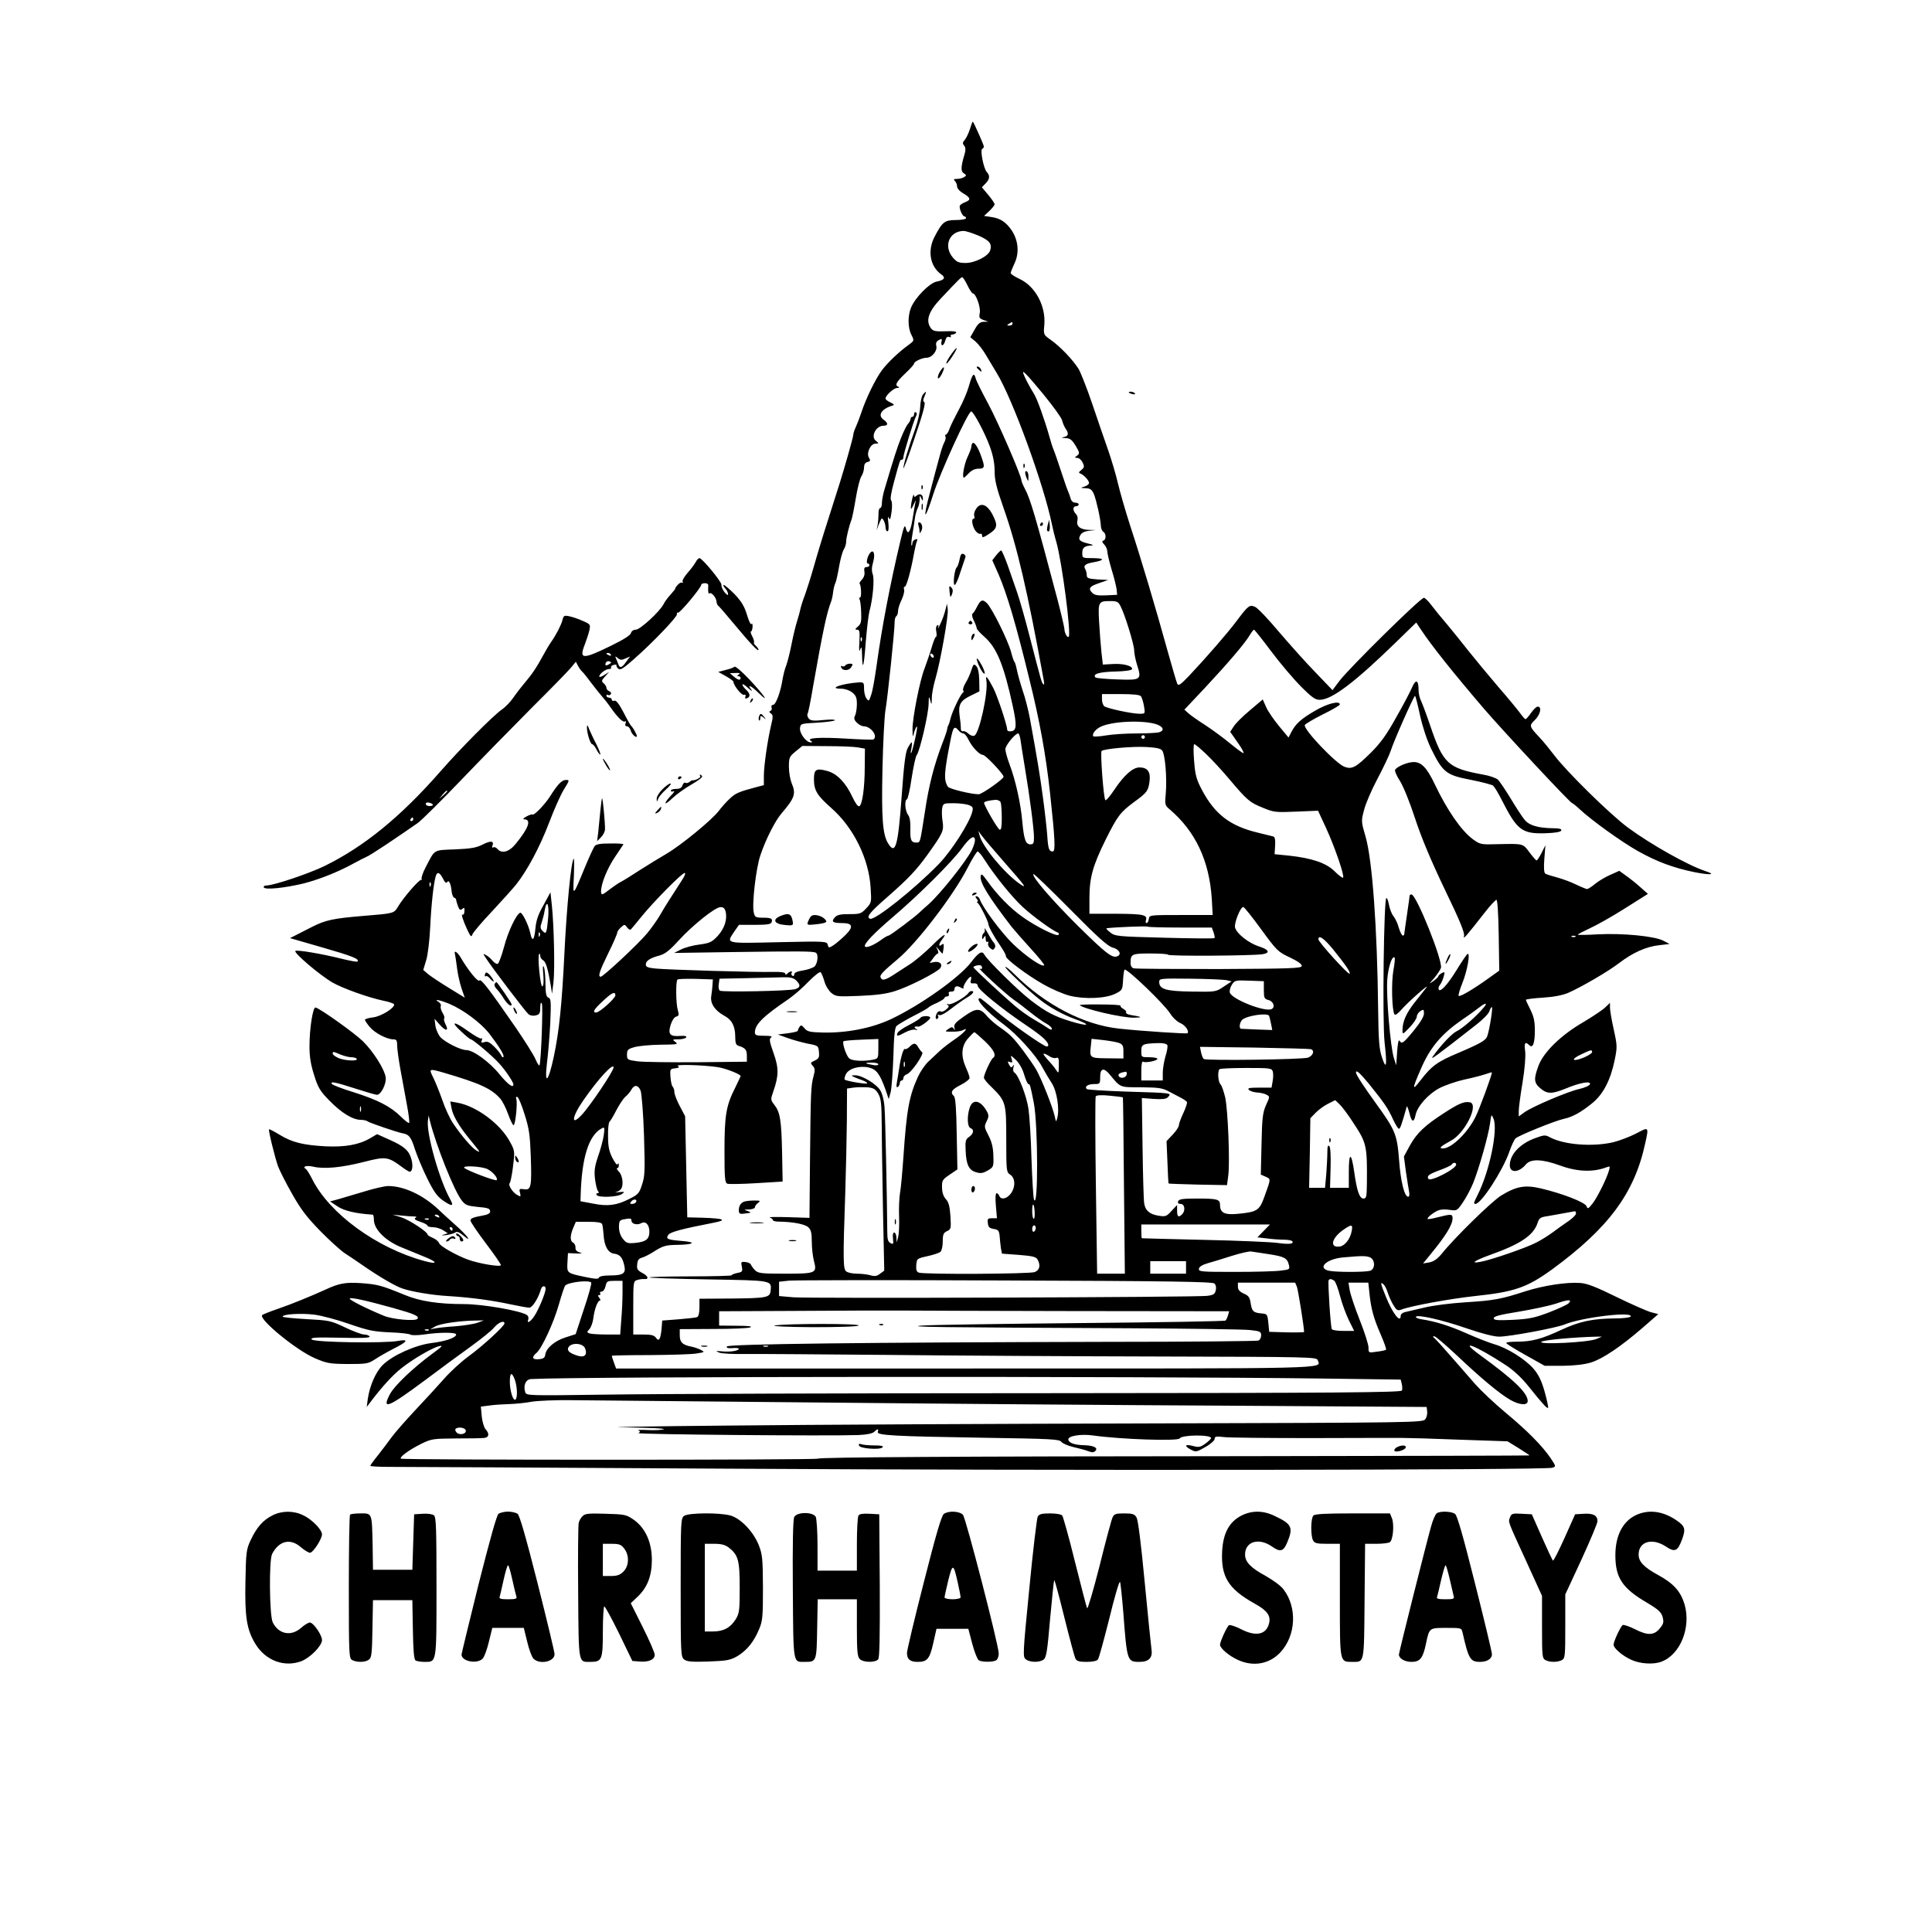 
<svg version="1.0" xmlns="http://www.w3.org/2000/svg"
 width="1080pt" height="1080pt" viewBox="0 0 1080 1080"
 preserveAspectRatio="xMidYMid meet">

<g transform="translate(0,1080) scale(0.1,-0.1)"
fill="#000000" stroke="none">
<path d="M5422 10078 c-8 -24 -21 -51 -29 -60 -13 -14 -13 -21 -3 -32 8 -11 9
-24 2 -48 -21 -69 -22 -97 -4 -107 15 -9 15 -12 2 -21 -8 -5 -26 -10 -39 -10
-20 0 -22 -3 -13 -12 7 -7 12 -20 12 -30 0 -11 15 -28 35 -39 41 -25 44 -36
11 -49 -13 -5 -27 -13 -30 -19 -7 -11 13 -61 26 -61 4 0 8 -4 8 -10 0 -5 -25
-10 -56 -10 -63 0 -76 -10 -119 -92 -42 -79 -26 -168 37 -212 26 -18 17 -32
-26 -40 -40 -8 -119 -88 -143 -145 -19 -45 -19 -113 2 -153 16 -32 15 -33 -12
-53 -57 -41 -118 -99 -151 -142 -36 -47 -91 -159 -117 -239 -9 -27 -23 -63
-31 -81 -8 -17 -14 -36 -14 -43 0 -7 -14 -60 -31 -119 -33 -115 -45 -154 -113
-366 -25 -77 -59 -189 -76 -250 -17 -60 -40 -132 -50 -160 -11 -27 -22 -63
-26 -80 -3 -16 -12 -48 -19 -70 -7 -22 -21 -78 -30 -125 -9 -47 -23 -101 -30
-120 -8 -19 -16 -53 -20 -75 -11 -72 -38 -145 -53 -145 -8 0 -12 -6 -9 -14 3
-8 1 -17 -6 -20 -9 -3 -8 -7 2 -14 13 -9 13 -19 2 -64 -20 -84 -41 -228 -41
-285 l0 -52 -42 -11 c-98 -26 -117 -34 -149 -65 -19 -17 -46 -48 -61 -68 -40
-52 -211 -192 -293 -240 -38 -22 -106 -64 -150 -92 -44 -29 -91 -58 -105 -65
-14 -7 -41 -26 -61 -41 -43 -34 -49 -35 -49 -11 0 42 34 126 76 189 25 37 47
70 49 73 2 3 -31 6 -73 5 -56 0 -80 -4 -88 -15 -6 -8 -31 -62 -55 -120 -68
-165 -67 -164 -61 -47 2 56 2 100 -1 97 -14 -13 -39 -263 -52 -530 -14 -287
-29 -432 -59 -576 -31 -145 -54 -166 -38 -32 6 46 14 144 18 219 5 120 4 137
-10 142 -13 5 -16 22 -17 79 0 40 -4 82 -9 93 -5 13 -7 -3 -3 -41 3 -37 2 -64
-5 -68 -11 -6 -29 170 -18 181 3 4 6 -1 6 -10 0 -9 7 -20 16 -25 16 -9 27 -48
43 -142 l7 -45 8 65 c8 71 3 311 -9 428 l-8 74 -39 -72 c-30 -52 -41 -86 -45
-130 -6 -66 -18 -77 -28 -29 -11 51 -46 120 -57 117 -22 -8 -68 -105 -91 -193
-13 -49 -29 -91 -35 -93 -6 -2 -19 6 -29 18 -10 12 -26 26 -36 31 -18 10 -18
9 0 -18 31 -49 220 -298 237 -312 9 -8 26 -11 41 -7 21 5 25 12 25 44 1 25 3
32 9 22 7 -14 -4 -321 -13 -345 -2 -5 -13 10 -23 35 -11 25 -62 106 -113 180
-147 213 -193 272 -200 259 -8 -11 -64 58 -105 129 -21 34 -40 43 -31 15 2
-10 7 -44 11 -76 4 -32 15 -82 25 -112 l18 -52 -86 53 c-48 29 -100 64 -117
77 l-29 25 16 53 c10 32 19 110 23 189 6 127 19 243 31 283 8 26 22 21 40 -14
11 -22 18 -28 24 -20 9 16 21 -10 25 -54 2 -16 8 -31 14 -33 6 -2 11 -7 11
-12 0 -5 5 -21 10 -35 8 -22 13 -25 24 -16 11 10 14 7 12 -13 0 -13 -5 -22
-10 -19 -10 7 1 -30 27 -86 18 -38 22 -41 28 -24 4 11 53 69 109 128 56 60
116 127 134 149 63 79 134 212 185 346 28 74 65 157 81 183 35 57 35 57 12 57
-21 0 -46 -26 -86 -90 -30 -47 -91 -111 -100 -103 -2 2 -17 -2 -33 -11 -18
-10 -22 -15 -12 -16 41 -1 24 -49 -48 -137 -37 -46 -79 -57 -103 -28 -7 8 -17
12 -23 8 -6 -4 -8 0 -4 10 10 27 -10 29 -55 6 -35 -18 -65 -23 -154 -27 -124
-5 -111 3 -165 -101 -16 -30 -25 -59 -22 -65 3 -6 3 -8 -1 -4 -9 7 -101 -99
-131 -150 -23 -38 -21 -38 -195 -52 -167 -14 -210 -23 -285 -61 -33 -17 -74
-38 -92 -47 l-32 -16 180 -52 c167 -48 211 -65 197 -79 -2 -3 -41 4 -86 15
-111 28 -253 52 -261 44 -10 -10 136 -135 209 -177 56 -32 198 -83 283 -101
32 -6 59 -16 60 -20 5 -20 -73 -68 -117 -73 -25 -3 -46 -9 -46 -14 0 -4 12
-22 27 -40 29 -34 94 -68 131 -69 18 0 22 -5 22 -34 0 -19 9 -84 20 -143 11
-59 27 -148 36 -196 9 -49 14 -91 11 -94 -3 -3 -24 13 -46 35 -58 57 -128 93
-263 136 -65 20 -120 41 -123 47 -10 16 19 10 131 -26 59 -19 114 -35 121 -35
23 0 54 62 49 98 -7 46 -69 144 -128 202 -45 44 -236 181 -264 188 -15 4 -34
-118 -34 -217 0 -58 7 -102 26 -161 22 -71 33 -89 87 -144 67 -68 129 -106
175 -106 15 0 32 -4 38 -9 7 -7 172 -63 194 -66 36 -6 48 -21 69 -88 13 -39
44 -114 70 -166 37 -75 55 -99 89 -123 50 -34 61 -32 38 9 -61 110 -133 367
-124 439 l4 29 7 -30 c35 -139 137 -396 180 -448 18 -23 32 -28 81 -33 67 -6
76 -9 76 -28 0 -8 -16 -17 -37 -20 -59 -11 -73 -16 -73 -29 0 -7 38 -64 85
-126 47 -62 85 -117 85 -123 0 -12 -123 8 -185 31 -63 23 -155 75 -160 91 -3
10 -19 23 -35 30 -17 7 -30 15 -30 19 0 15 -101 81 -146 96 l-49 15 49 -5 c27
-3 58 -5 70 -5 15 0 17 -3 8 -8 -9 -6 0 -13 28 -22 22 -7 40 -17 40 -22 0 -4
14 -8 30 -8 17 0 43 -8 57 -17 l26 -17 -24 -8 c-15 -5 -9 -5 16 -2 22 3 45 10
51 15 8 6 22 1 43 -17 58 -48 20 3 -42 57 -33 30 -77 69 -96 88 -86 81 -193
131 -281 131 -19 0 -80 -14 -135 -31 -55 -16 -120 -36 -145 -43 l-45 -12 42
-28 c37 -25 103 -40 196 -46 4 0 7 -12 7 -28 0 -54 65 -119 155 -155 33 -14
91 -37 129 -53 75 -30 74 -44 -2 -23 -266 72 -529 264 -626 456 -14 28 -30 54
-36 58 -23 14 3 22 42 13 61 -14 157 -5 283 27 122 31 133 30 214 -30 19 -14
37 -25 41 -25 15 0 20 33 10 69 -13 49 -40 73 -123 110 l-69 31 -41 -24 c-62
-36 -140 -49 -248 -44 -125 7 -186 22 -255 64 -31 19 -58 33 -60 31 -5 -5 32
-154 50 -206 9 -24 44 -94 79 -155 49 -87 82 -130 157 -207 52 -53 113 -108
135 -123 22 -14 75 -50 117 -79 86 -59 171 -108 208 -120 53 -18 166 -37 254
-42 129 -8 247 -24 348 -46 48 -10 96 -19 107 -19 17 0 50 52 65 103 6 21 26
23 26 2 0 -22 -39 -116 -63 -152 -22 -33 -44 -45 -34 -19 3 8 0 19 -6 24 -31
24 -248 62 -353 62 -143 0 -247 16 -331 51 -132 54 -151 59 -242 66 -90 6
-125 0 -206 -38 -82 -37 -182 -78 -260 -105 -44 -15 -84 -31 -89 -35 -24 -21
189 -196 293 -241 70 -30 84 -32 187 -33 103 0 113 2 150 26 22 15 68 41 101
58 82 41 92 57 27 45 -78 -14 -465 -8 -481 8 -10 11 17 13 158 10 125 -3 170
-1 165 7 -4 6 -18 11 -31 11 -13 0 -61 18 -107 40 -80 38 -88 39 -216 46 -72
4 -132 10 -132 14 0 14 105 20 177 11 39 -5 127 -28 195 -52 107 -37 137 -43
228 -47 58 -2 110 -8 115 -13 6 -4 40 -4 75 1 87 13 180 13 180 0 0 -18 -62
-39 -140 -48 -90 -12 -217 -69 -271 -123 -39 -39 -72 -115 -83 -189 l-6 -45
23 30 c60 80 123 149 169 185 65 52 176 117 214 125 23 6 15 -3 -40 -43 -108
-80 -209 -176 -236 -225 -48 -91 -12 -77 194 76 83 62 199 148 258 190 58 42
118 90 131 107 24 28 57 41 57 22 0 -15 -121 -126 -202 -185 -42 -31 -103 -87
-135 -124 -32 -36 -103 -114 -158 -172 -55 -59 -116 -128 -135 -154 -19 -27
-54 -72 -77 -102 -24 -29 -43 -56 -43 -59 0 -3 44 -6 98 -6 53 0 903 -4 1887
-10 1785 -11 4580 -8 4622 5 22 7 22 7 -9 54 -48 70 -131 154 -254 256 -61 51
-136 122 -167 157 -30 34 -92 106 -138 158 -45 52 -87 98 -93 102 -8 5 -7 8 2
8 7 0 63 -48 125 -106 134 -127 241 -216 299 -249 52 -30 98 -33 98 -7 0 45
-77 119 -265 256 -131 95 -27 56 139 -53 44 -28 89 -70 125 -114 85 -106 109
-132 115 -127 2 3 -6 43 -19 89 -17 61 -33 94 -61 128 -46 54 -148 118 -222
139 -30 9 -99 36 -153 60 -97 43 -174 67 -252 79 -21 3 -35 10 -32 14 8 14
143 -16 285 -65 84 -29 152 -46 180 -46 59 0 320 49 366 68 96 40 388 75 369
44 -3 -5 -41 -10 -83 -10 -128 -1 -200 -16 -302 -63 -111 -52 -167 -67 -249
-67 -34 0 -61 -3 -61 -7 0 -5 49 -35 108 -68 l107 -60 100 0 c65 1 120 7 157
18 66 20 167 88 292 196 l86 75 -42 11 c-24 7 -110 45 -192 85 -112 55 -162
75 -201 78 -76 6 -207 -14 -310 -47 -132 -43 -173 -51 -334 -61 -80 -5 -184
-18 -231 -30 -47 -11 -95 -22 -107 -25 -13 -3 -23 -12 -23 -20 0 -46 -46 14
-83 107 -31 76 -32 85 -14 69 8 -6 19 -28 25 -48 7 -21 21 -53 32 -70 17 -28
23 -31 43 -24 53 21 275 61 413 76 220 23 291 48 429 148 316 231 461 426 521
702 22 98 22 97 -49 59 -35 -18 -92 -40 -128 -49 -115 -27 -274 -15 -354 27
-27 15 -33 14 -85 -5 -84 -31 -140 -91 -140 -151 0 -45 51 -42 90 5 27 32 91
30 190 -6 98 -36 187 -39 264 -9 16 6 17 3 11 -17 -13 -47 -64 -149 -91 -185
-25 -32 -29 -34 -35 -17 -8 22 -134 71 -257 100 -86 20 -135 12 -220 -40 -50
-30 -258 -233 -332 -325 -25 -30 -45 -44 -70 -49 l-35 -6 40 49 c88 107 125
167 125 204 0 24 -8 24 -80 6 -30 -8 -57 -13 -59 -10 -7 7 42 44 66 50 13 4
41 4 61 0 36 -5 39 -3 70 43 18 26 44 75 57 107 33 82 84 262 94 331 8 57 8
57 20 29 26 -63 -23 -296 -89 -426 -22 -44 -24 -50 -12 -50 32 0 151 184 188
288 12 35 28 70 36 78 16 16 219 98 268 109 49 10 96 36 157 85 64 50 106 131
129 243 15 74 15 81 -5 172 -12 53 -21 108 -21 122 l0 27 -27 -26 c-16 -15
-70 -51 -122 -82 -123 -71 -221 -166 -250 -242 -28 -75 -27 -97 10 -128 38
-32 63 -33 142 -1 79 33 142 44 135 24 -3 -8 -28 -19 -57 -26 -66 -14 -264
-99 -308 -130 l-33 -24 0 30 c0 17 9 88 21 158 13 80 18 146 15 176 -7 47 0
57 22 35 21 -21 32 9 32 83 0 50 -6 77 -25 115 -14 27 -25 52 -25 55 0 3 43 9
96 12 62 4 111 14 141 27 75 33 224 120 285 167 76 58 150 91 222 99 l59 7
-36 19 c-50 25 -225 42 -364 35 -62 -4 -113 -4 -113 -2 0 3 30 18 66 35 36 16
125 66 196 111 l130 82 -44 39 c-23 21 -60 50 -80 64 l-36 26 -49 -22 c-26
-11 -65 -34 -85 -50 -20 -17 -41 -30 -46 -30 -4 0 -32 11 -61 25 -28 14 -77
32 -107 40 -30 8 -59 17 -65 21 -8 4 -10 32 -6 83 l6 76 -21 -42 c-12 -24 -25
-43 -28 -43 -4 0 -21 20 -40 45 -37 50 -33 49 -175 46 -97 -3 -101 -2 -142 28
-63 46 -143 161 -212 306 -44 93 -75 125 -118 125 -34 0 -92 -24 -104 -43 -4
-5 8 -34 27 -63 19 -30 55 -119 84 -208 35 -107 88 -234 166 -397 87 -180 113
-245 108 -262 -7 -23 13 0 116 132 30 39 60 70 65 71 6 0 11 -74 13 -198 l3
-198 -63 -45 c-82 -59 -157 -103 -164 -96 -3 3 6 35 21 72 28 70 46 173 28
162 -5 -3 -33 -45 -62 -92 -51 -83 -92 -126 -99 -105 -2 6 1 17 7 24 7 8 16
28 21 45 8 29 7 30 -11 21 -10 -6 -19 -14 -19 -18 0 -4 -13 -16 -28 -27 -26
-18 -25 -17 5 17 17 20 34 46 38 57 12 38 -137 411 -165 411 -5 0 -10 -3 -10
-7 0 -5 -7 -53 -15 -108 -8 -55 -15 -103 -15 -107 0 -5 -4 -8 -8 -8 -5 0 -15
19 -22 42 -6 24 -20 53 -30 66 -10 12 -21 40 -25 62 -4 22 -10 40 -15 40 -14
0 -23 -686 -10 -807 15 -131 10 -159 -15 -83 -15 45 -19 95 -21 265 -5 463
-33 839 -70 967 -25 85 -25 89 -9 149 8 34 42 113 75 175 33 62 66 132 74 156
15 50 129 307 136 308 3 0 15 -48 28 -108 15 -67 38 -137 62 -187 66 -134 84
-148 225 -175 61 -12 116 -27 122 -32 7 -6 29 -42 49 -82 85 -167 112 -188
243 -184 57 2 86 7 89 16 2 8 -11 12 -45 12 -85 1 -135 16 -160 47 -13 15 -48
69 -78 119 -30 49 -62 97 -72 106 -10 9 -47 22 -83 28 -197 36 -223 61 -296
277 -20 59 -43 120 -50 135 -8 15 -14 42 -14 60 0 57 -15 64 -36 16 -10 -24
-50 -100 -89 -168 -53 -96 -86 -142 -142 -198 -82 -81 -105 -94 -146 -79 -47
16 -232 210 -223 234 3 6 48 33 100 59 53 26 96 51 96 56 0 23 -71 5 -140 -36
-79 -46 -108 -73 -132 -120 l-15 -29 -53 64 c-29 35 -62 83 -72 106 l-19 43
-72 -61 c-40 -33 -81 -74 -91 -91 l-19 -29 42 -60 c23 -32 37 -59 32 -59 -5 0
-38 24 -73 53 -35 29 -97 75 -138 102 -41 26 -85 57 -97 68 l-22 20 114 121
c127 136 224 249 251 295 10 17 21 31 24 31 3 0 47 -55 97 -122 51 -68 126
-156 167 -197 61 -61 80 -74 105 -73 68 2 194 97 427 324 l111 108 28 -42 c59
-89 178 -238 349 -438 111 -129 485 -530 495 -530 3 0 22 -15 41 -33 65 -61
234 -183 327 -235 105 -59 197 -93 313 -117 89 -18 127 -15 65 5 -98 32 -306
149 -435 244 -101 75 -345 315 -413 406 -23 30 -59 75 -81 98 -58 62 -59 65
-26 97 31 30 41 75 16 75 -7 0 -24 -16 -37 -35 -13 -19 -27 -35 -31 -35 -4 0
-17 15 -30 33 -12 17 -67 84 -122 147 -54 63 -128 153 -165 199 -36 46 -91
114 -121 150 -31 36 -71 85 -89 109 -18 24 -37 42 -42 40 -29 -10 -415 -391
-471 -464 l-39 -52 -93 97 c-52 53 -143 155 -204 226 -60 72 -121 136 -135
142 -31 14 -38 10 -103 -77 -51 -68 -167 -202 -266 -307 -49 -51 -60 -59 -67
-45 -4 9 -29 94 -55 187 -66 239 -148 514 -206 690 -27 83 -58 191 -70 241
-11 49 -37 135 -56 190 -19 54 -59 170 -88 256 -29 86 -64 174 -76 195 -30 49
-104 127 -156 163 -41 29 -41 29 -36 84 9 105 -50 215 -137 256 -28 13 -51 28
-51 34 0 5 10 29 21 53 28 58 22 127 -14 183 -33 49 -65 70 -116 77 l-40 6 29
27 c17 16 30 33 30 38 0 6 -16 29 -35 52 l-36 43 21 22 c24 25 25 43 6 64 -18
20 -38 125 -25 129 5 2 9 8 9 13 0 9 -58 139 -62 139 -2 0 -9 -19 -16 -42z
m45 -594 c64 -27 80 -47 68 -84 -10 -32 -85 -70 -137 -70 -39 0 -50 5 -72 31
-53 63 -20 146 59 148 11 1 48 -11 82 -25z m-59 -279 c12 -25 26 -45 30 -45
17 0 45 -78 39 -109 -5 -26 -3 -31 21 -40 l27 -9 -27 -1 c-20 -1 -32 -11 -50
-44 l-24 -42 29 -24 c15 -13 42 -47 58 -75 17 -28 44 -73 60 -100 89 -145 264
-625 309 -846 5 -25 16 -70 25 -100 32 -113 84 -514 69 -530 -8 -7 -24 23 -24
45 -1 11 -18 85 -39 165 -124 468 -151 561 -183 620 -10 19 -18 39 -18 44 0
25 -130 325 -186 429 -35 65 -67 129 -70 142 -9 36 -19 24 -38 -44 -9 -32 -34
-91 -56 -131 -21 -39 -45 -87 -52 -106 -6 -19 -16 -34 -21 -34 -4 0 -5 -4 -2
-10 3 -5 1 -20 -6 -32 -7 -12 -20 -52 -29 -88 -10 -36 -32 -118 -49 -184 -45
-167 -34 -177 17 -16 40 123 194 460 211 460 13 0 79 -125 105 -198 18 -50 26
-93 26 -136 0 -50 10 -92 50 -206 76 -215 135 -470 225 -965 3 -17 2 -25 -3
-20 -10 11 -10 12 -77 270 -24 94 -55 202 -68 240 -14 39 -38 108 -54 155 -17
47 -33 84 -37 83 -4 -1 -17 -14 -28 -28 l-21 -27 36 -81 c47 -111 95 -271 172
-587 57 -230 91 -416 115 -635 28 -258 31 -325 15 -325 -21 0 -26 14 -31 92
-3 40 -14 138 -25 218 -18 131 -29 198 -73 440 -8 41 -25 110 -40 152 -14 43
-28 94 -32 115 -4 21 -10 40 -13 43 -4 3 -12 28 -19 55 -16 62 -107 247 -136
274 -24 23 -35 18 -56 -24 -8 -16 -19 -33 -24 -36 -5 -4 -1 -21 8 -39 9 -18
16 -37 16 -43 0 -5 19 -26 43 -47 69 -61 108 -156 158 -385 24 -110 22 -139
-8 -143 -14 -2 -23 2 -23 10 0 24 -56 192 -78 233 -34 64 -44 75 -38 40 11
-65 -40 -298 -68 -308 -8 -3 -22 2 -33 12 -10 10 -24 16 -31 13 -7 -2 -12 6
-11 20 0 13 -3 44 -7 69 -8 60 5 83 64 111 l47 23 -1 63 c-1 42 -7 69 -17 79
-13 13 -16 11 -27 -23 -7 -22 -21 -54 -32 -71 -11 -18 -17 -37 -14 -42 4 -5 3
-11 -1 -13 -12 -5 -61 -108 -69 -143 -4 -16 -9 -34 -13 -40 -3 -5 -6 -15 -6
-20 0 -6 -12 -42 -27 -80 -47 -123 -76 -236 -98 -385 -28 -178 -25 -170 -49
-170 -28 0 -34 16 -32 79 1 37 -3 63 -13 76 -17 22 -21 82 -6 87 5 2 17 55 26
118 10 63 22 122 29 130 17 22 65 228 66 285 1 44 2 46 9 20 7 -28 8 -27 9 14
0 24 10 74 21 110 27 94 72 346 68 384 l-4 32 -8 -30 c-8 -32 -16 -55 -35 -95
-6 -14 -9 -17 -6 -7 3 11 1 16 -6 11 -6 -3 -9 -19 -5 -35 3 -16 2 -29 -2 -29
-4 0 -15 -28 -25 -63 -10 -34 -28 -84 -38 -112 -27 -66 -69 -282 -68 -342 1
-48 1 -48 10 -14 6 18 12 31 15 29 5 -6 -25 -140 -33 -148 -3 -3 -2 10 2 28 3
17 4 32 1 32 -3 0 -13 -15 -22 -32 -13 -25 -21 -94 -34 -274 -20 -273 -34
-324 -74 -261 -32 49 -39 141 -33 416 3 146 11 293 16 326 13 72 53 459 52
497 0 15 4 30 9 33 6 4 10 16 10 29 0 12 9 41 20 63 11 23 17 49 14 57 -3 9
-2 16 4 16 9 0 35 92 52 190 5 25 11 53 15 63 6 13 3 16 -9 11 -9 -3 -16 -13
-16 -22 0 -8 -2 -13 -5 -11 -2 3 0 32 6 65 5 32 12 74 14 92 3 18 10 42 15 52
6 10 10 31 11 47 0 25 1 26 9 8 7 -16 9 -17 9 -3 1 23 -17 32 -34 18 -12 -10
-15 -10 -16 1 -2 18 -16 -39 -17 -66 -1 -15 3 -12 13 10 l15 30 -6 -30 c-3
-16 -9 -54 -14 -84 -11 -66 -26 -85 -36 -45 -6 25 -11 14 -31 -71 -58 -244
-103 -481 -132 -690 -10 -71 -23 -148 -31 -169 -12 -37 -14 -38 -26 -21 -8 10
-14 35 -14 55 0 35 -1 37 -33 35 -94 -7 -171 -35 -94 -35 20 0 46 -9 61 -21
21 -17 26 -29 26 -65 0 -25 -5 -54 -10 -64 -8 -15 -6 -24 10 -40 11 -11 28
-20 38 -20 40 0 82 -56 54 -74 -4 -2 -73 0 -152 5 -147 9 -224 4 -198 -12 11
-7 11 -9 -1 -9 -24 0 -62 50 -59 79 3 26 5 26 95 31 50 3 95 9 100 13 4 5 -24
6 -62 2 -58 -6 -73 -4 -84 8 -7 9 -10 21 -7 26 4 5 18 74 31 153 55 311 76
412 102 478 3 8 8 30 10 49 2 19 8 41 12 50 5 9 14 50 21 91 7 41 19 85 26 97
8 12 14 32 14 44 0 22 16 88 30 124 4 11 15 65 24 120 9 55 23 110 31 122 8
12 15 34 15 49 0 17 6 28 19 31 16 4 18 8 9 23 -17 26 8 80 36 80 20 1 20 1 3
15 -32 23 -1 85 42 85 27 0 27 15 0 34 -35 24 -11 61 51 79 11 3 7 8 -12 17
-16 7 -28 17 -28 22 0 17 45 58 64 59 12 0 15 3 9 6 -23 9 -14 26 37 75 28 26
50 51 50 56 0 11 45 32 70 32 29 0 61 39 54 66 -4 16 0 25 14 33 17 9 19 8 15
-9 -3 -11 -1 -20 5 -20 5 0 13 12 16 26 5 18 12 24 22 20 9 -3 12 -1 9 4 -3 6
1 10 9 10 8 0 18 5 21 10 4 7 -16 10 -60 8 -56 -2 -69 1 -81 17 -31 42 -14 93
55 166 102 108 113 119 120 119 4 0 17 -20 29 -45z m252 -215 c0 -5 -8 -10
-17 -10 -15 0 -16 2 -3 10 19 12 20 12 20 0z m170 -391 c55 -67 103 -133 107
-148 3 -14 12 -35 19 -46 20 -28 17 -43 -8 -48 -17 -3 -15 -5 8 -6 26 -1 36
-9 57 -43 23 -39 23 -43 8 -55 -15 -11 -15 -12 2 -13 9 0 23 -12 29 -26 11
-23 9 -28 -7 -41 -15 -12 -17 -16 -6 -20 22 -9 53 -43 48 -56 -2 -6 -14 -14
-28 -18 -21 -6 -20 -7 9 -8 27 -1 35 -7 47 -33 14 -36 37 -137 39 -178 0 -14
7 -29 14 -33 16 -10 16 -44 0 -49 -9 -3 -8 -9 5 -22 9 -10 17 -27 17 -39 0
-11 11 -57 24 -101 14 -45 26 -94 28 -111 l3 -30 -61 -3 c-47 -2 -66 1 -78 14
-25 24 -15 37 40 55 l49 17 -60 3 c-52 4 -60 7 -60 24 0 11 -4 26 -8 33 -13
19 0 31 41 38 68 12 70 23 5 24 -63 0 -63 0 -63 29 0 30 13 40 53 42 12 1 4 5
-18 10 -50 12 -60 22 -46 47 7 14 24 22 49 25 l37 4 -41 1 c-47 2 -69 22 -61
53 3 12 0 28 -9 36 -18 19 -18 43 1 43 8 0 15 5 15 10 0 6 -9 10 -19 10 -12 0
-22 9 -26 23 -3 12 -10 31 -15 42 -5 11 -23 63 -40 115 -17 52 -35 104 -40
115 -5 11 -16 45 -24 75 -24 86 -69 214 -87 240 -9 14 -26 44 -38 67 -42 84
-29 74 89 -68z m434 -1188 c24 -45 76 -215 76 -246 0 -16 7 -52 16 -81 27 -84
23 -87 -110 -82 -63 2 -118 7 -122 11 -19 19 22 31 108 33 56 1 94 7 96 13 6
18 -49 33 -108 29 l-55 -3 -8 70 c-4 39 -10 115 -13 169 -6 112 -4 116 63 116
37 0 45 -4 57 -29z m-1044 -282 c0 -6 -4 -7 -10 -4 -5 3 -10 11 -10 16 0 6 5
7 10 4 6 -3 10 -11 10 -16z m1158 -221 c5 -7 13 -32 17 -55 7 -43 7 -43 -25
-43 -43 0 -182 30 -197 42 -7 6 -13 23 -13 39 l0 29 104 0 c71 0 107 -4 114
-12z m90 -158 c37 -14 42 -35 10 -44 -13 -3 -70 -6 -127 -6 -57 0 -133 -5
-168 -11 -35 -6 -67 -8 -71 -5 -10 11 12 40 40 53 64 32 243 39 316 13z
m-1108 -35 c7 -8 18 -15 25 -15 7 0 20 -16 29 -35 20 -41 61 -85 81 -85 14 0
115 -107 115 -122 0 -13 -121 -98 -139 -98 -42 0 -165 30 -172 42 -24 36 -22
77 13 253 16 83 22 91 48 60z m344 -47 c2 -18 14 -89 25 -158 27 -161 51 -343
51 -392 0 -31 -3 -38 -20 -38 -26 0 -36 26 -45 125 -9 104 -38 233 -70 318
-14 37 -25 77 -25 89 0 21 55 88 72 88 4 0 9 -15 12 -32z m696 12 c0 -5 -4
-10 -10 -10 -5 0 -10 5 -10 10 0 6 5 10 10 10 6 0 10 -4 10 -10z m342 -95 c32
-30 91 -94 132 -143 99 -117 112 -128 187 -158 60 -25 71 -26 186 -21 l121 5
45 -97 c49 -107 104 -267 95 -277 -4 -3 -25 13 -47 35 -47 47 -127 74 -256 88
l-80 8 3 48 c2 32 -1 48 -10 51 -7 2 -44 11 -81 20 -159 37 -246 103 -319 242
-31 59 -37 83 -43 162 -4 51 -4 92 1 92 5 0 35 -25 66 -55z m-1947 37 l40 -7
-1 -100 c0 -119 -14 -217 -31 -222 -7 -3 -23 19 -38 52 -37 79 -85 130 -140
145 -62 17 -75 10 -75 -45 0 -63 17 -91 96 -161 125 -109 212 -285 221 -449 5
-79 5 -81 -25 -113 -28 -30 -35 -32 -94 -32 -50 0 -69 -4 -81 -18 -22 -24 -13
-32 40 -32 61 0 66 -21 17 -69 -22 -21 -51 -46 -65 -55 -25 -16 -27 -16 -32 3
-5 19 -12 20 -276 14 -302 -7 -292 -9 -246 60 l26 37 88 0 c67 0 90 3 94 14 8
21 -2 26 -49 26 -39 0 -44 3 -50 27 -12 44 12 252 37 323 29 87 82 191 117
232 75 88 83 110 57 171 -8 20 -15 61 -15 91 0 51 3 57 37 85 l38 31 135 -1
c74 0 153 -3 175 -7z m1702 -18 c16 -22 27 -152 20 -236 -6 -65 -5 -70 20 -91
146 -124 223 -288 237 -502 l5 -90 -177 0 c-176 0 -177 0 -180 -22 -2 -13 -7
-23 -12 -23 -5 0 -7 6 -5 13 12 33 -10 38 -163 39 l-152 0 0 87 c0 115 19 182
90 326 67 134 82 154 160 212 72 52 79 62 86 115 7 53 -11 78 -56 78 -38 0
-86 -43 -141 -125 -24 -36 -46 -62 -50 -58 -10 10 -29 266 -21 275 12 12 175
27 252 22 54 -3 78 -8 87 -20z m-903 -290 c3 -9 6 -47 6 -86 0 -50 -3 -69 -12
-66 -11 4 -86 133 -87 150 -1 7 28 14 65 17 12 0 25 -6 28 -15z m-179 -14 c23
-9 26 -14 20 -38 -15 -61 -116 -219 -187 -292 -135 -139 -357 -316 -384 -306
-24 9 -3 35 98 123 115 101 161 149 224 237 86 120 91 133 83 185 -4 25 -5 58
-2 74 5 26 8 27 64 27 32 0 70 -5 84 -10z m195 -315 c123 -140 136 -157 89
-125 -85 60 -208 208 -223 270 l-7 25 18 -25 c10 -14 65 -79 123 -145z m-160
117 c0 -11 -8 -34 -17 -53 -32 -64 -177 -246 -242 -304 -19 -16 -41 -36 -49
-44 -26 -26 -166 -131 -175 -131 -4 0 -23 -10 -40 -23 -42 -31 -85 -48 -92
-38 -8 14 51 75 160 168 140 119 328 306 382 381 45 62 73 79 73 44z m55 -110
c53 -84 153 -208 213 -263 53 -49 166 -132 195 -142 7 -2 8 -8 4 -13 -10 -11
-127 47 -202 101 -67 47 -143 125 -195 199 -30 41 -35 45 -38 27 -5 -34 43
-113 173 -282 17 -21 66 -77 109 -124 43 -47 76 -88 73 -91 -12 -12 -103 51
-174 119 -64 62 -169 202 -186 250 -3 9 -12 17 -18 17 -8 0 -8 -4 1 -15 7 -8
9 -15 4 -15 -5 0 -4 -4 2 -8 11 -8 58 -101 59 -117 0 -14 32 -72 69 -125 17
-25 30 -49 29 -55 -3 -15 121 -108 212 -159 44 -25 109 -53 144 -62 84 -21
201 -16 256 11 39 20 40 21 43 78 2 31 6 57 9 57 21 0 220 -192 254 -245 14
-23 40 -47 57 -54 28 -12 51 -45 40 -57 -5 -4 -255 12 -383 26 -196 21 -412
133 -582 302 -29 29 -53 48 -53 42 0 -10 127 -131 194 -183 52 -41 129 -84
191 -106 100 -36 84 -46 -21 -14 -91 28 -135 51 -219 115 -69 52 -243 223
-262 257 -13 25 -32 14 -76 -44 -66 -85 -282 -238 -444 -315 -108 -51 -247
-79 -383 -76 -74 2 -87 5 -103 24 -15 18 -20 20 -28 7 -5 -7 -9 -17 -9 -21 0
-4 -25 -10 -56 -14 l-56 -7 53 -19 c30 -11 81 -25 114 -32 59 -11 60 -12 63
-47 3 -30 -1 -37 -24 -48 -24 -11 -25 -13 -11 -29 13 -14 14 -24 5 -57 -15
-55 -16 -84 -20 -461 l-3 -332 -120 4 c-66 2 -112 1 -102 -2 9 -3 17 -9 17
-14 0 -5 15 -9 33 -9 80 -1 146 -14 165 -31 16 -15 20 -32 20 -83 0 -35 6 -83
12 -106 18 -68 12 -71 -161 -71 -132 0 -151 2 -168 19 -10 10 -20 24 -23 31
-2 7 -16 14 -30 15 -25 3 -27 1 -21 -26 5 -26 3 -30 -26 -35 -17 -4 -31 -9
-31 -13 0 -3 -104 -6 -230 -6 -126 0 -230 -3 -230 -6 0 -3 149 -8 331 -11 360
-6 352 -5 347 -63 -4 -39 -20 -42 -230 -44 l-168 -1 0 -49 c0 -32 -5 -51 -14
-54 -7 -3 -54 -8 -103 -12 l-91 -7 -4 -49 c-6 -58 -15 -71 -32 -46 -10 13 -27
17 -70 17 l-56 0 0 149 c0 145 0 149 23 156 12 4 30 6 40 5 27 -2 20 18 -14
35 -25 14 -30 21 -27 47 2 24 9 33 28 38 14 4 47 21 74 39 42 26 60 31 115 32
100 1 120 15 32 22 -81 7 -90 11 -75 34 10 16 79 34 249 67 84 16 65 25 -62
29 l-81 2 -6 283 -6 282 -30 57 c-16 30 -30 66 -30 77 0 12 -4 26 -10 32 -5 5
-10 29 -12 54 -3 43 -2 45 26 48 23 3 26 6 15 13 -15 10 139 6 221 -6 44 -6
130 -40 130 -50 0 -3 -14 -32 -30 -65 -51 -100 -60 -155 -60 -352 0 -154 2
-179 16 -185 9 -3 82 -2 162 3 l147 9 -3 165 c-4 180 -11 223 -44 265 -20 26
-21 29 -5 74 31 89 31 131 1 215 -23 65 -25 79 -13 87 9 6 -4 9 -38 9 -45 0
-53 3 -53 19 0 44 45 89 188 186 29 20 80 64 112 98 36 36 63 57 68 52 5 -6
14 -29 21 -52 6 -23 24 -52 39 -64 25 -20 34 -21 157 -16 94 4 149 11 199 27
77 24 235 105 252 128 16 22 -3 40 -35 34 l-24 -5 19 26 c10 15 23 27 27 27 4
0 3 10 -3 23 -10 20 -9 20 9 -3 11 -14 21 -23 21 -20 9 49 8 61 -6 49 -18 -15
-18 2 1 27 36 47 9 32 -57 -34 -40 -39 -95 -86 -123 -103 -27 -18 -70 -45 -94
-61 -46 -29 -62 -31 -69 -10 -4 12 16 33 97 101 106 88 311 356 389 508 26 51
52 93 57 93 6 0 23 -21 40 -48z m-1694 -114 c-53 -82 -99 -153 -124 -198 -15
-25 -46 -69 -70 -98 -47 -57 -245 -242 -259 -242 -17 0 -7 31 42 131 28 56 50
108 50 114 0 7 9 20 21 31 20 18 21 18 35 -1 8 -11 17 -15 22 -9 5 5 30 36 57
69 68 84 227 245 242 245 7 0 1 -17 -16 -42z m2409 -375 c38 -10 52 -39 25
-49 -28 -11 -64 17 -220 171 -146 145 -260 277 -248 289 3 3 96 -87 207 -199
155 -157 209 -205 236 -212z m-3813 345 c-3 -8 -6 -5 -6 6 -1 11 2 17 5 13 3
-3 4 -12 1 -19z m657 -181 c-8 -86 -11 -92 -31 -71 -13 13 -14 22 -5 47 6 18
14 49 17 69 12 66 26 31 19 -45z m992 38 c11 -44 -6 -95 -44 -137 -33 -35 -44
-40 -102 -48 -36 -4 -82 -17 -104 -28 l-38 -19 333 5 c366 5 447 5 460 -4 15
-9 10 -60 -8 -77 -10 -8 -39 -18 -65 -22 -32 -5 -48 -12 -48 -22 0 -8 -5 -11
-10 -8 -6 4 -8 11 -5 16 9 13 -9 11 -23 -3 -8 -8 -12 -9 -12 -1 0 7 -23 11
-67 10 -91 -3 -595 12 -660 19 -41 4 -53 9 -53 22 0 21 24 37 78 51 31 9 56
29 106 84 80 87 203 185 233 186 16 1 24 -6 29 -24z m2994 -100 c87 -119 94
-126 160 -157 45 -21 68 -38 67 -48 -2 -13 -62 -15 -462 -17 -253 0 -468 1
-477 4 -11 2 -18 14 -18 28 0 52 5 55 111 55 54 0 99 -3 99 -7 0 -9 476 -6
528 3 45 7 36 26 -22 44 -57 19 -123 71 -132 105 -6 25 30 115 46 115 5 0 50
-56 100 -125z m-450 10 l174 0 10 -27 c5 -15 8 -30 5 -32 -2 -3 -128 -2 -279
2 -265 7 -277 8 -304 30 -16 12 -25 23 -20 23 44 6 221 13 229 9 6 -3 89 -5
185 -5z m-3583 -47 c-3 -8 -6 -5 -6 6 -1 11 2 17 5 13 3 -3 4 -12 1 -19z
m5790 -4 c-3 -3 -12 -4 -19 -1 -8 3 -5 6 6 6 11 1 17 -2 13 -5z m-1355 -71
c72 -89 99 -129 92 -136 -7 -7 -174 177 -174 192 0 28 32 5 82 -56z m337 -118
c-12 -68 -8 -222 6 -245 4 -7 18 2 40 27 33 39 160 151 139 123 -6 -8 -34 -44
-63 -80 -50 -63 -71 -110 -71 -160 0 -24 2 -23 40 17 22 23 40 50 40 60 0 10
9 24 20 31 18 11 20 10 20 -14 0 -16 -20 -50 -57 -95 -59 -72 -67 -77 -80 -56
-5 7 -10 -19 -13 -63 l-5 -75 -13 40 c-20 65 -44 351 -37 440 5 70 28 136 41
122 3 -3 0 -35 -7 -72z m-2299 14 c0 -6 -6 -7 -12 -4 -23 12 146 -144 187
-172 22 -15 65 -48 96 -73 31 -25 71 -53 88 -62 17 -9 31 -22 31 -29 0 -7 -8
-6 -22 4 -13 9 -48 31 -78 48 -30 17 -79 52 -109 78 -67 57 -225 204 -229 213
-4 7 29 16 41 11 4 -2 7 -9 7 -14z m-1039 -70 c25 -25 24 -38 -4 -48 -28 -11
-407 -18 -423 -9 -6 4 -9 21 -6 37 l4 30 152 3 c83 2 175 4 205 5 40 1 58 -4
72 -18z m976 1 c-4 -15 0 -19 17 -17 13 1 21 -4 21 -13 0 -20 133 -128 268
-219 92 -62 127 -93 127 -115 0 -3 -4 -6 -9 -6 -17 0 -207 134 -286 201 -44
38 -83 69 -87 69 -32 0 37 -76 137 -150 71 -53 175 -168 209 -231 16 -30 41
-72 56 -95 28 -43 44 -144 30 -194 -6 -24 -7 -24 -14 10 -12 53 -74 209 -103
260 -29 49 -105 153 -138 185 -11 12 -40 35 -65 52 -25 17 -56 44 -70 60 -41
50 -62 50 -130 2 -49 -34 -59 -46 -55 -63 5 -15 4 -17 -3 -7 -8 12 -13 11 -31
-1 -21 -15 -20 -15 21 -15 24 -1 51 3 60 8 39 21 6 -17 -45 -51 -28 -19 -66
-48 -84 -65 -17 -16 -46 -43 -64 -60 -17 -16 -43 -53 -57 -83 -50 -109 -64
-186 -82 -452 -6 -85 -14 -175 -19 -200 -4 -25 -7 -83 -5 -130 2 -47 -1 -99
-5 -115 l-9 -30 -1 28 c-1 15 -6 27 -12 27 -7 0 -10 -13 -7 -34 3 -31 2 -33
-14 -25 -14 7 -18 22 -18 62 -2 222 -11 635 -15 690 -2 41 -12 81 -23 100 -20
36 -104 87 -142 86 -23 0 -23 -1 -5 -10 11 -5 33 -13 49 -19 16 -6 26 -13 23
-16 -5 -6 -117 13 -125 21 -3 3 0 16 6 29 15 32 73 50 127 39 44 -10 63 -35
95 -124 l18 -53 11 39 c5 22 12 112 15 199 3 114 8 162 18 171 7 7 49 32 93
55 44 22 82 44 85 48 3 4 24 16 48 26 23 11 42 23 42 28 0 4 7 8 15 8 8 0 12
6 9 14 -3 9 1 13 13 13 9 -1 18 3 18 10 0 20 13 25 35 13 12 -7 20 -8 16 -2
-5 9 29 62 41 62 3 0 3 -9 0 -20z m-1444 -25 c-1 -16 -4 -45 -7 -63 -7 -40 20
-81 71 -109 44 -23 63 -59 63 -118 0 -35 4 -47 18 -51 38 -12 47 -22 47 -55
l0 -34 -275 -3 c-151 -1 -302 1 -335 5 -58 8 -60 9 -60 38 0 26 5 31 40 41 22
7 87 13 145 14 95 1 103 2 86 15 -19 14 -18 15 16 15 20 0 40 5 44 11 4 7 -7
10 -35 8 -56 -4 -68 9 -52 62 8 25 20 43 31 46 15 4 17 10 9 36 -11 38 -12
161 -2 171 4 4 50 5 103 4 l95 -3 -2 -30z m2872 26 l30 -7 -44 -29 c-44 -30
-45 -30 -179 -28 -144 2 -182 13 -182 54 0 19 6 20 173 18 94 -1 186 -5 202
-8z m210 -55 c0 -45 3 -50 25 -56 27 -6 40 -38 20 -50 -33 -21 -223 53 -235
91 -3 10 2 30 11 44 16 25 20 26 98 23 l81 -3 0 -49z m-3625 -30 c0 -17 -89
-96 -107 -96 -23 0 -14 17 37 64 51 48 70 56 70 32z m-927 -48 c79 -34 172
-104 220 -163 56 -73 89 -126 81 -134 -4 -3 -9 1 -12 9 -3 8 -20 30 -38 48
-26 26 -39 32 -55 27 -18 -6 -21 -4 -16 9 4 10 3 14 -3 11 -5 -3 -37 15 -72
40 -80 58 -104 58 -41 0 26 -25 51 -45 55 -45 11 0 120 -92 157 -133 36 -39
81 -106 81 -119 0 -23 -31 0 -78 57 -56 69 -147 135 -185 135 -32 0 -118 43
-145 72 -12 14 -25 43 -28 64 l-5 39 30 -34 c34 -38 52 -35 31 4 -7 14 -10 28
-7 32 4 3 0 17 -9 31 -8 13 -13 30 -10 38 3 7 -3 18 -12 23 -32 19 8 11 61
-11z m5781 -20 c-40 -49 -121 -119 -150 -132 -26 -12 -84 -72 -134 -141 -19
-26 14 -2 240 175 39 30 73 65 76 78 4 12 9 22 14 22 6 0 -12 -120 -26 -162
-7 -23 -36 -40 -160 -93 -119 -50 -150 -72 -214 -155 -47 -61 -47 -49 2 63 52
122 116 197 233 278 39 26 81 57 95 68 34 27 48 26 24 -1z m-1200 -46 c2 -4 7
-24 11 -44 l7 -36 -84 3 c-45 2 -86 4 -90 4 -14 2 -8 38 7 51 27 23 138 39
149 22z m-1588 -143 c51 -49 66 -80 44 -94 -11 -7 -50 -92 -50 -109 0 -7 18
-30 41 -51 82 -81 84 -87 84 -294 0 -179 1 -184 23 -198 29 -20 29 -71 1 -107
-23 -29 -54 -34 -63 -11 -3 8 -10 15 -15 15 -6 0 -8 -27 -4 -70 l6 -70 -27 0
c-24 0 -27 -3 -24 -27 2 -22 9 -29 33 -33 26 -4 30 -10 33 -40 1 -19 5 -49 7
-67 l6 -31 95 -7 c76 -6 96 -11 104 -26 18 -32 12 -59 -16 -70 -29 -11 -620
-14 -648 -3 -13 5 -16 16 -14 43 3 35 4 36 63 49 32 7 65 18 72 24 7 6 13 31
13 58 0 40 4 48 24 58 22 10 23 14 19 84 -4 55 -10 79 -26 95 -13 15 -21 37
-21 65 -1 39 2 44 42 71 l44 30 -4 198 c-2 141 -7 202 -15 211 -23 22 -14 37
37 63 28 14 50 32 50 39 0 8 -9 33 -20 57 -30 67 -26 121 11 164 17 19 33 35
36 35 2 0 29 -23 59 -51z m-596 -42 c0 -53 -1 -55 -31 -61 -51 -10 -114 -7
-131 7 -16 12 -41 84 -33 96 2 3 46 7 99 9 l96 4 0 -55z m1345 33 c21 -8 25
-16 25 -48 l0 -39 -89 1 c-100 1 -101 2 -93 70 l4 39 64 -7 c35 -4 75 -11 89
-16z m271 -13 c2 -7 -2 -35 -11 -62 -8 -28 -15 -69 -15 -92 l0 -43 -60 0 -60
0 0 56 c0 33 4 53 10 49 13 -8 80 5 80 16 0 5 -20 9 -45 9 -45 0 -45 0 -45 34
0 39 8 42 93 45 30 1 49 -4 53 -12z m802 -22 c22 -8 13 -35 -15 -47 -29 -11
-566 -18 -584 -8 -5 4 -11 20 -15 37 l-6 31 303 -4 c167 -3 310 -7 317 -9z
m1572 -16 c0 -14 -87 -52 -101 -43 -6 3 11 17 38 29 56 27 63 29 63 14z
m-6997 -14 c20 -8 47 -15 61 -15 14 0 27 -4 30 -9 9 -14 -65 -11 -101 4 -18 8
-33 19 -33 24 0 14 1 14 43 -4z m3964 -10 c12 -8 28 -12 37 -9 13 5 16 -2 15
-42 0 -42 -2 -46 -12 -30 -7 11 -19 27 -27 36 -43 47 -52 60 -44 60 5 0 19 -7
31 -15z m-142 -102 c9 -29 19 -53 24 -53 9 0 11 -9 30 -105 24 -123 25 -605 1
-540 -4 11 -10 114 -14 228 -3 115 -11 241 -17 280 -11 72 -56 188 -78 201 -7
4 -9 17 -6 29 5 16 4 18 -3 8 -8 -11 -12 -10 -21 7 -10 18 -9 21 5 15 13 -5
15 -2 9 18 -7 22 -6 22 24 -6 19 -19 37 -50 46 -82z m-815 57 c0 -5 -14 -7
-32 -3 -46 8 -48 13 -5 13 21 0 37 -4 37 -10z m-1480 -17 c0 -20 -130 -214
-178 -265 -63 -68 -56 -11 11 84 81 117 167 210 167 181z m3685 -23 c3 -10 3
-35 -1 -55 l-6 -35 -70 0 c-55 0 -66 -3 -57 -12 6 -7 27 -14 45 -15 18 -1 42
-6 53 -12 20 -11 20 -11 -2 -59 -18 -41 -22 -70 -25 -217 l-4 -171 27 -12 c30
-14 30 -9 -7 -112 -27 -76 -41 -85 -144 -95 -78 -8 -104 4 -104 50 0 31 -15
35 -130 35 -78 0 -99 -3 -104 -15 -4 -10 1 -15 14 -15 23 0 28 -38 8 -58 -20
-20 -28 -14 -28 20 l0 32 -31 -33 c-28 -31 -33 -33 -72 -27 -51 8 -75 29 -81
70 -3 17 -7 156 -9 310 l-4 278 65 -5 c47 -3 69 -1 79 8 25 26 32 25 -234 33
-116 4 -214 10 -218 14 -14 14 7 28 41 28 33 0 34 1 34 40 0 48 20 54 53 14
62 -75 54 -72 176 -72 97 -1 119 -4 154 -23 23 -12 54 -28 69 -36 15 -8 30
-18 33 -23 3 -4 -6 -32 -20 -62 -14 -29 -25 -60 -25 -68 0 -9 -15 -32 -34 -52
l-35 -37 5 -117 c2 -65 5 -119 7 -120 1 -1 75 -4 164 -6 l162 -3 7 53 c10 78
-2 368 -17 437 -8 33 -19 66 -26 73 -14 14 -18 74 -6 85 3 4 71 7 149 7 133 0
143 -1 149 -20z m-4636 -6 c201 -59 268 -89 317 -145 12 -13 32 -52 44 -86 13
-35 26 -63 31 -63 10 0 23 125 15 146 -4 10 -1 14 6 12 7 -3 25 -47 41 -99 25
-78 30 -117 34 -231 6 -172 2 -192 -37 -186 -27 4 -29 2 -23 -20 5 -22 4 -23
-14 -13 -27 14 -54 56 -44 67 5 5 13 47 19 94 10 82 10 87 -16 135 -53 101
-188 202 -296 221 l-39 7 7 -38 c8 -41 39 -96 95 -165 70 -86 69 -85 45 -72
-24 13 -84 82 -131 152 -17 25 -45 84 -61 132 -17 48 -40 105 -52 128 -23 46
-21 47 59 24z m3819 -11 c-4 -20 -39 -25 -45 -6 -4 10 11 18 40 22 5 0 7 -7 5
-16z m1353 -50 c87 -108 109 -140 135 -198 14 -30 29 -55 34 -55 7 0 15 21 44
125 1 5 8 -12 15 -38 12 -51 25 -55 34 -10 10 49 71 117 133 150 33 17 95 38
139 48 44 9 97 23 118 30 20 7 37 12 37 10 0 -15 -72 -211 -93 -251 -45 -89
-134 -174 -181 -174 -26 0 -13 12 44 43 79 41 159 204 107 215 -32 6 -61 -6
-143 -59 -110 -71 -154 -113 -193 -183 l-33 -61 11 -84 c7 -47 15 -98 18 -113
3 -16 1 -28 -5 -28 -21 0 -42 84 -51 204 -11 144 -21 168 -128 316 -71 98
-113 163 -113 174 0 18 21 -1 71 -61z m-4070 -40 c6 -16 15 -128 19 -250 6
-199 5 -228 -11 -275 -15 -48 -22 -56 -71 -80 -70 -36 -121 -43 -204 -26 l-69
13 1 35 c6 209 45 333 117 372 17 9 18 6 12 -39 -4 -26 -18 -79 -32 -118 -19
-56 -22 -81 -17 -125 4 -30 11 -61 16 -67 7 -9 7 -13 -1 -13 -7 0 -9 -4 -6
-10 10 -16 118 -12 141 5 18 13 17 14 -16 11 -19 -2 -26 -1 -15 1 11 3 23 10
27 17 15 22 8 76 -12 96 -11 11 -15 20 -10 20 6 0 10 8 9 18 0 11 -2 12 -6 4
-3 -8 -15 7 -29 34 -19 37 -25 65 -25 122 -1 41 3 77 8 81 4 3 22 32 38 64 17
32 39 66 51 76 11 9 26 26 33 39 16 30 39 28 52 -5z m1328 -16 c16 -28 19 -53
20 -177 0 -80 4 -295 7 -479 l7 -334 -23 -17 c-18 -14 -30 -16 -54 -9 -17 5
-51 9 -76 9 -25 0 -52 6 -60 13 -17 14 -18 64 -5 437 4 124 8 306 9 405 l1
180 35 5 c19 3 54 3 77 2 35 -3 46 -9 62 -35z m1368 -21 c1 0 4 -223 6 -494
l5 -492 -78 0 -77 0 -7 490 c-4 269 -4 495 -1 501 5 7 30 9 79 4 39 -4 72 -8
73 -9z m1287 -141 c76 -115 79 -128 77 -342 -1 -74 -3 -83 -19 -83 -22 0 -37
41 -52 150 -16 110 -30 111 -30 2 l0 -92 -52 0 -53 0 3 111 c2 70 -1 116 -7
122 -8 8 -11 -2 -11 -34 0 -26 -3 -80 -6 -122 l-7 -77 -44 0 -45 0 4 194 3
195 29 30 c16 17 48 40 70 51 l40 20 24 -23 c13 -12 48 -58 76 -102z m-5547
63 c-3 -7 -5 -2 -5 12 0 14 2 19 5 13 2 -7 2 -19 0 -25z m6123 -298 c0 -24
-144 -98 -155 -80 -10 17 2 26 64 49 33 12 63 26 66 31 8 13 25 13 25 0z
m-5416 -25 c31 -15 62 -52 52 -62 -6 -7 -166 54 -180 68 -17 15 93 10 128 -6z
m831 -186 c-4 -5 -13 -9 -22 -9 -13 0 -13 3 -3 15 13 15 35 11 25 -6z m2229
-58 c1 -21 -2 -37 -6 -34 -5 2 -8 23 -8 45 0 52 12 42 14 -11z m3026 -5 c0 -7
-19 -26 -42 -42 -24 -16 -63 -44 -87 -62 -24 -18 -67 -45 -95 -59 -59 -30
-253 -97 -311 -107 -59 -11 -33 7 55 39 169 60 242 109 265 178 9 28 15 33 58
39 26 5 68 12 95 17 26 5 50 9 55 10 4 0 7 -5 7 -13z m-6355 -16 c3 -6 -1 -7
-9 -4 -18 7 -21 14 -7 14 6 0 13 -4 16 -10z m-58 -16 c-3 -3 -12 -4 -19 -1 -8
3 -5 6 6 6 11 1 17 -2 13 -5z m1133 -8 c0 -18 32 -26 54 -14 25 14 46 -8 46
-47 0 -42 -19 -57 -79 -63 -43 -4 -50 -1 -69 23 -14 17 -22 42 -22 66 0 31 4
38 23 42 41 8 47 7 47 -7z m-164 -19 c3 -8 6 -34 8 -58 3 -63 25 -103 58 -107
33 -4 48 -21 58 -67 10 -44 -6 -55 -84 -55 -33 0 -56 -5 -58 -12 -3 -9 -20 -8
-69 2 -111 23 -110 22 -107 82 l3 53 45 -2 c33 -1 39 0 20 6 -17 5 -24 14 -23
27 1 10 -5 23 -13 27 -18 10 -18 38 0 82 l15 35 71 0 c50 0 72 -4 76 -13z
m3698 -38 l-35 -36 53 -6 c29 -4 72 -7 95 -7 23 0 44 -4 47 -9 10 -15 -17 -18
-84 -9 -36 5 -220 13 -410 17 -190 4 -346 9 -347 9 -2 1 -3 19 -3 40 l0 37
360 0 359 0 -35 -36z m-1274 17 c0 -8 -4 -18 -10 -21 -5 -3 -10 3 -10 14 0 12
5 21 10 21 6 0 10 -6 10 -14z m1766 -18 c-8 -44 -38 -82 -66 -86 -56 -9 -49
42 12 88 53 38 62 38 54 -2z m-5026 12 c0 -5 -2 -10 -4 -10 -3 0 -8 5 -11 10
-3 6 -1 10 4 10 6 0 11 -4 11 -10z m4563 -141 c86 -13 103 -22 112 -60 6 -25
4 -26 -47 -32 -29 -4 -144 -7 -256 -7 -188 0 -203 1 -200 18 2 11 20 22 48 30
25 7 85 25 134 41 48 15 98 27 110 25 11 -2 56 -8 99 -15z m568 -19 c28 -16
26 -66 -3 -74 -30 -8 -187 -8 -227 0 -71 14 -17 67 78 75 109 10 131 9 152 -1z
m-1031 -55 l0 -35 -100 0 -100 0 0 35 0 35 100 0 100 0 0 -35z m159 -90 c8 -8
11 -23 7 -39 -5 -20 -13 -26 -49 -30 -65 -8 -2222 -15 -2312 -8 l-80 7 0 40 0
40 55 6 c30 3 575 4 1210 1 926 -3 1158 -7 1169 -17z m669 16 c7 -4 22 -43 33
-86 11 -43 34 -104 50 -137 l29 -58 -59 0 c-33 0 -63 4 -66 10 -7 12 -23 261
-18 273 5 9 15 9 31 -2z m-4153 -11 c3 -5 -15 -72 -41 -148 l-46 -140 -56 -18
c-61 -19 -109 -60 -114 -97 -2 -17 -11 -23 -35 -25 -38 -4 -43 11 -13 36 30
27 96 169 125 273 15 52 30 98 35 103 19 19 135 32 145 16z m175 -57 c0 -38
-3 -105 -7 -150 l-6 -83 -78 0 c-42 0 -85 3 -94 6 -15 6 -15 8 0 24 9 10 19
38 22 62 6 50 24 98 37 98 4 0 3 7 -4 15 -9 11 -9 15 -1 15 7 0 9 5 6 10 -3 6
0 10 9 10 8 0 17 13 21 30 6 28 10 30 51 30 l44 0 0 -67z m3770 33 c7 -19 40
-226 40 -252 0 -2 -44 -3 -97 -2 l-98 3 -5 50 c-5 49 -6 50 -40 53 -44 4 -52
12 -59 59 -5 31 -12 41 -39 52 -23 11 -32 21 -32 38 l0 23 160 0 160 0 10 -24z
m405 -33 c9 -89 23 -140 62 -230 20 -46 34 -85 31 -88 -2 -3 -26 -8 -51 -11
-47 -7 -47 -7 -47 23 0 17 -22 86 -49 154 -27 68 -52 143 -56 167 l-7 42 55 0
56 0 6 -57z m-5460 -84 c125 -35 148 -46 139 -61 -10 -15 -139 -4 -189 17 -99
41 -194 89 -190 96 6 8 85 -9 240 -52z m6573 25 c-7 -7 -56 -30 -108 -50 -82
-31 -110 -37 -202 -42 -89 -4 -108 -2 -108 9 0 11 37 20 142 37 77 13 171 33
207 45 69 24 92 24 69 1z m-2745 -43 l848 -1 -6 -22 c-4 -13 -10 -26 -14 -30
-3 -4 -366 -10 -806 -14 -440 -4 -840 -10 -890 -14 -98 -8 80 -10 1160 -15
336 -2 638 -6 673 -10 56 -6 62 -9 62 -30 0 -12 -7 -26 -16 -29 -9 -3 -388 -7
-842 -7 -1354 -3 -2125 -12 -2129 -26 -3 -8 7 -11 31 -9 20 2 36 0 36 -4 0
-11 -50 -19 -95 -14 -35 3 -37 3 -15 -7 14 -6 79 -9 150 -8 69 1 424 -2 790
-5 366 -4 1055 -8 1533 -9 825 -2 868 -3 873 -20 16 -50 126 -47 -1970 -47
l-1952 0 -12 33 c-7 19 -12 35 -12 38 0 2 96 4 213 4 116 1 234 4 261 9 46 7
47 8 24 20 -13 7 -39 16 -57 19 -47 10 -61 24 -61 63 l0 34 188 1 c103 0 196
4 207 9 13 6 -14 9 -77 9 l-98 1 0 40 0 40 428 2 c235 2 495 2 577 2 83 -1
532 -2 998 -3z m-3353 -65 c-19 -7 -75 -16 -124 -20 -49 -3 -101 -9 -115 -12
l-26 -5 28 16 c27 16 138 32 227 33 l45 1 -35 -13z m-273 -42 c-3 -3 -12 -4
-19 -1 -8 3 -5 6 6 6 11 1 17 -2 13 -5z m6527 -49 c-42 -19 -324 -33 -308 -16
9 10 182 26 309 29 l30 0 -31 -13z m-5653 -53 c14 -37 -4 -53 -44 -40 -43 14
-57 27 -51 43 13 32 83 29 95 -3z m1022 11 c-7 -2 -19 -2 -25 0 -7 3 -2 5 12
5 14 0 19 -2 13 -5z m-1415 -186 c14 -39 16 -103 3 -111 -13 -8 -31 50 -31
100 0 52 11 57 28 11z m4500 7 l452 -6 6 -24 c3 -13 4 -30 1 -37 -4 -11 -350
-14 -1999 -15 -1096 0 -2196 -4 -2444 -8 -448 -6 -452 -6 -458 14 -12 37 3 72
33 73 279 15 3427 16 4409 3z m-2808 -134 c674 -7 1716 -15 2315 -18 l1090 -7
3 -25 c2 -14 -3 -34 -11 -44 -13 -18 -57 -19 -1538 -23 -838 -2 -1897 -7
-2354 -12 -456 -4 -720 -9 -585 -10 135 -2 234 -6 220 -11 -14 -4 -54 -6 -90
-4 -36 2 -59 1 -51 -2 11 -5 11 -8 0 -15 -13 -8 1066 -17 1230 -11 47 2 79 9
88 18 18 18 27 18 20 0 -8 -20 91 -25 586 -33 385 -6 429 -8 440 -23 7 -9 37
-22 67 -29 30 -7 68 -17 83 -23 21 -8 31 -8 40 1 17 17 -8 30 -58 32 -57 1
-89 12 -93 31 -4 21 68 33 136 24 153 -22 477 -33 486 -17 13 21 176 22 176 2
0 -4 -14 -18 -32 -31 -28 -20 -36 -22 -70 -13 -45 12 -50 0 -10 -21 27 -14 32
-13 80 15 29 16 52 37 52 45 0 14 8 16 48 11 26 -4 247 -6 492 -6 245 1 472 1
505 1 33 0 180 -4 326 -10 l266 -9 62 -38 c33 -21 61 -39 61 -41 0 -1 -701 -3
-1557 -4 -1677 -1 -2408 -6 -2422 -14 -12 -8 -2322 -8 -2330 0 -9 9 47 50 114
83 57 28 66 29 195 30 74 0 145 1 158 3 26 3 29 24 6 49 -8 9 -18 41 -21 71
l-5 55 47 6 c26 4 75 7 109 8 34 1 90 6 126 13 36 6 135 10 220 9 85 -1 706
-7 1380 -13z m-1967 -154 c8 -20 -30 -31 -48 -16 -8 7 -12 16 -9 21 9 14 51
10 57 -5z"/>
<path d="M5318 8820 c-16 -21 -28 -44 -28 -51 0 -7 14 9 31 35 38 57 35 70 -3
16z"/>
<path d="M5256 8725 c-10 -15 -15 -32 -13 -38 2 -7 12 3 21 21 21 41 15 53 -8
17z"/>
<path d="M5460 8746 c0 -2 7 -9 15 -16 13 -11 14 -10 9 4 -5 14 -24 23 -24 12z"/>
<path d="M5159 8594 c-7 -9 -14 -40 -15 -68 -1 -28 -13 -82 -27 -121 -38 -104
-67 -202 -67 -222 0 -10 29 67 64 172 45 132 61 192 53 197 -8 5 -8 13 1 32
13 30 10 33 -9 10z"/>
<path d="M5110 8486 c0 -9 -4 -16 -10 -16 -5 0 -10 -5 -10 -12 0 -6 -6 -19
-14 -27 -8 -9 -26 -45 -40 -81 -23 -59 -36 -99 -91 -284 -8 -26 -15 -61 -15
-77 0 -16 -4 -29 -10 -29 -5 0 -10 -15 -9 -32 0 -18 -2 -46 -5 -63 l-6 -30 11
30 c7 17 14 32 16 35 7 8 23 -24 23 -47 0 -13 5 -23 11 -23 6 0 8 17 5 48 -4
30 -3 40 2 27 7 -15 10 -8 16 34 4 31 3 58 -2 63 -7 7 -1 43 15 102 35 129 34
126 44 126 5 0 9 6 9 14 0 17 58 206 70 228 6 11 6 19 0 23 -6 3 -10 -1 -10
-9z"/>
<path d="M5437 8323 c-4 -3 -7 -12 -7 -20 0 -7 -10 -34 -22 -59 -19 -41 -31
-114 -20 -114 3 0 15 11 28 25 15 16 34 25 54 25 35 0 37 9 15 69 -17 50 -39
83 -48 74z"/>
<path d="M5721 8194 c0 -11 3 -14 6 -6 3 7 2 16 -1 19 -3 4 -6 -2 -5 -13z"/>
<path d="M5731 8158 c0 -7 4 -22 9 -33 8 -18 9 -17 9 7 1 15 -3 30 -9 33 -5 3
-10 0 -9 -7z"/>
<path d="M5151 8074 c0 -11 3 -14 6 -6 3 7 2 16 -1 19 -3 4 -6 -2 -5 -13z"/>
<path d="M5152 7965 c0 -16 2 -22 5 -12 2 9 2 23 0 30 -3 6 -5 -1 -5 -18z"/>
<path d="M5456 7955 c-9 -13 -13 -31 -10 -39 3 -9 2 -16 -4 -16 -15 0 -5 -50
14 -71 9 -10 21 -16 25 -13 5 3 9 -2 9 -11 0 -12 8 -10 40 11 45 30 49 47 20
104 -31 61 -68 75 -94 35z"/>
<path d="M5857 7866 c-4 -15 -6 -31 -2 -34 10 -10 16 6 13 35 l-3 28 -8 -29z"/>
<path d="M5134 7864 c3 -9 6 -23 6 -32 1 -16 1 -16 10 0 11 18 3 48 -12 48 -6
0 -7 -7 -4 -16z"/>
<path d="M5815 7870 c-3 -5 -1 -10 4 -10 6 0 11 5 11 10 0 6 -2 10 -4 10 -3 0
-8 -4 -11 -10z"/>
<path d="M4863 7708 c-15 -19 -23 -58 -12 -58 5 0 9 -4 9 -10 0 -5 -7 -10 -16
-10 -12 0 -15 -7 -12 -25 3 -15 -2 -32 -13 -44 -10 -10 -16 -21 -14 -23 9 -9
12 -78 3 -78 -5 0 -6 -5 -3 -11 4 -5 8 -38 9 -72 2 -52 -1 -65 -18 -79 -17
-15 -18 -18 -5 -18 14 0 16 -10 13 -67 -3 -48 -1 -61 5 -43 7 20 9 13 10 -34
2 -95 11 -59 21 80 6 71 15 146 20 166 19 68 29 179 19 207 -7 18 -7 39 2 69
13 46 2 75 -18 50z m-46 -490 c-3 -8 -6 -5 -6 6 -1 11 2 17 5 13 3 -3 4 -12 1
-19z"/>
<path d="M5364 7672 c-4 -20 -11 -39 -15 -43 -13 -8 -24 -99 -12 -99 5 0 20
33 32 73 13 39 26 77 28 83 2 6 -3 14 -11 17 -11 5 -17 -3 -22 -31z"/>
<path d="M5308 7493 c4 -35 5 -36 14 -14 6 17 5 29 -5 38 -11 11 -12 7 -9 -24z"/>
<path d="M5415 7320 c-3 -5 1 -10 10 -10 9 0 13 5 10 10 -3 6 -8 10 -10 10 -2
0 -7 -4 -10 -10z"/>
<path d="M5437 7253 c-4 -3 -7 -13 -7 -22 1 -13 3 -13 11 2 11 19 8 33 -4 20z"/>
<path d="M5460 7117 c0 -16 28 -75 39 -81 8 -5 8 0 1 19 -11 30 -40 74 -40 62z"/>
<path d="M4725 7080 c-4 -6 -11 -7 -17 -4 -6 4 -9 1 -6 -6 7 -21 43 -21 56 0
11 17 10 20 -7 20 -11 0 -23 -5 -26 -10z"/>
<path d="M4364 5680 c-50 -20 -36 -46 26 -51 40 -4 45 -2 42 16 -7 47 -21 54
-68 35z"/>
<path d="M4533 5677 c-6 -6 -13 -21 -17 -31 -6 -17 -2 -18 45 -13 60 7 68 12
48 31 -21 20 -65 28 -76 13z"/>
<path d="M5435 5800 c-3 -6 1 -7 9 -4 18 7 21 14 7 14 -6 0 -13 -4 -16 -10z"/>
<path d="M5336 5653 c-6 -14 -5 -15 5 -6 7 7 10 15 7 18 -3 3 -9 -2 -12 -12z"/>
<path d="M5504 5608 c3 -10 1 -20 -4 -23 -6 -4 -10 -14 -10 -23 0 -15 2 -15
10 -2 8 12 10 10 10 -8 0 -13 4 -20 10 -17 5 3 7 0 4 -8 -3 -8 2 -20 11 -27
14 -12 18 -11 25 0 6 9 4 20 -4 30 -8 8 -23 33 -35 55 -12 22 -20 32 -17 23z"/>
<path d="M5295 5599 c-4 -6 -5 -12 -2 -15 2 -3 7 2 10 11 7 17 1 20 -8 4z"/>
<path d="M5432 5509 c-13 -10 -22 -23 -20 -28 1 -5 16 1 32 14 15 12 24 25 20
28 -5 3 -20 -3 -32 -14z"/>
<path d="M5300 5420 c-9 -6 -10 -10 -3 -10 6 0 15 5 18 10 8 12 4 12 -15 0z"/>
<path d="M6036 5181 c21 -21 237 -71 302 -70 51 1 48 4 -11 14 -21 3 -35 10
-32 15 3 5 -4 14 -15 20 -11 6 -19 14 -16 18 2 4 -49 7 -115 7 -65 1 -116 -1
-113 -4z"/>
<path d="M4403 5143 c15 -2 37 -2 50 0 12 2 0 4 -28 4 -27 0 -38 -2 -22 -4z"/>
<path d="M4160 4083 c-20 -8 -30 -24 -30 -49 0 -16 5 -21 23 -19 48 5 51 7 27
15 -24 8 -23 8 8 9 17 1 32 6 32 12 0 7 8 18 18 25 15 12 12 13 -23 13 -22 0
-47 -3 -55 -6z"/>
<path d="M4198 3963 c17 -2 47 -2 65 0 17 2 3 4 -33 4 -36 0 -50 -2 -32 -4z"/>
<path d="M4413 3863 c9 -2 25 -2 35 0 9 3 1 5 -18 5 -19 0 -27 -2 -17 -5z"/>
<path d="M5415 5251 c-14 -23 -96 -70 -113 -65 -11 4 -13 3 -5 -3 10 -7 8 -13
-8 -26 -11 -10 -25 -15 -31 -11 -5 4 -14 0 -19 -7 -12 -19 -11 -42 1 -34 6 4
7 11 4 17 -5 7 -2 8 5 4 8 -5 35 9 69 36 31 24 72 53 90 63 31 19 42 35 23 35
-6 0 -12 -4 -16 -9z"/>
<path d="M5145 5110 c-4 -6 -33 -24 -64 -40 -32 -16 -61 -36 -64 -45 -8 -20 1
-19 45 5 21 11 45 17 55 14 15 -5 16 -4 3 5 -14 10 -7 15 13 12 12 -2 67 39
67 50 0 12 -47 12 -55 -1z"/>
<path d="M5086 4950 c-10 -11 -23 -17 -27 -14 -9 5 -24 -46 -33 -111 -3 -22
-9 -55 -12 -74 -5 -24 -3 -32 5 -27 6 4 11 14 11 22 0 8 5 14 10 14 6 0 10 6
10 14 0 8 9 17 19 21 25 7 98 114 86 123 -6 4 -15 16 -21 26 -14 27 -26 28
-48 6z m-29 -112 c-3 -7 -5 -2 -5 12 0 14 2 19 5 13 2 -7 2 -19 0 -25z"/>
<path d="M5002 3970 c0 -14 2 -19 5 -12 2 6 2 18 0 25 -3 6 -5 1 -5 -13z"/>
<path d="M5421 4609 c-16 -47 -14 -108 4 -115 22 -9 18 -30 -7 -49 -20 -13
-23 -23 -20 -77 3 -78 18 -110 59 -121 25 -8 39 -5 65 10 32 19 33 21 31 83
-1 45 -9 77 -27 112 -24 46 -25 51 -11 79 12 23 13 34 4 52 -34 65 -80 78 -98
26z"/>
<path d="M5430 4149 c0 -11 5 -17 10 -14 6 3 10 13 10 21 0 8 -4 14 -10 14 -5
0 -10 -9 -10 -21z"/>
<path d="M2880 4328 c0 -9 5 -20 10 -23 13 -8 13 5 0 25 -8 13 -10 13 -10 -2z"/>
<path d="M7431 4424 c0 -11 3 -14 6 -6 3 7 2 16 -1 19 -3 4 -6 -2 -5 -13z"/>
<path d="M4330 3390 c-19 -4 75 -8 210 -9 143 0 251 3 260 9 18 12 -415 12
-470 0z"/>
<path d="M4918 3393 c7 -3 16 -2 19 1 4 3 -2 6 -13 5 -11 0 -14 -3 -6 -6z"/>
<path d="M3923 3273 c9 -2 23 -2 30 0 6 3 -1 5 -18 5 -16 0 -22 -2 -12 -5z"/>
<path d="M4802 2719 c6 -17 116 -25 131 -10 8 8 -6 11 -45 11 -31 0 -64 3 -74
7 -12 4 -15 2 -12 -8z"/>
<path d="M7807 2709 c-9 -6 -15 -14 -12 -19 7 -11 58 3 63 18 5 15 -26 15 -51
1z"/>
<path d="M6310 8606 c0 -2 9 -6 20 -9 11 -3 18 -1 14 4 -5 9 -34 13 -34 5z"/>
<path d="M3889 7658 c-7 -13 -27 -40 -46 -61 -18 -21 -31 -43 -27 -49 4 -6 3
-8 -3 -5 -5 3 -17 -3 -26 -14 -9 -10 -15 -19 -12 -19 2 0 -9 -14 -24 -31 -16
-17 -35 -42 -42 -57 -23 -43 -131 -142 -155 -142 -13 0 -24 -8 -27 -19 -3 -12
-42 -37 -108 -69 -163 -80 -183 -79 -150 5 10 26 22 63 26 81 6 31 5 33 -37
51 -23 11 -57 22 -75 26 -29 6 -33 4 -39 -22 -8 -29 -34 -80 -64 -123 -10 -14
-27 -43 -39 -65 -40 -74 -66 -113 -106 -160 -22 -26 -52 -65 -67 -87 -15 -22
-44 -52 -65 -66 -51 -37 -228 -215 -340 -343 -223 -255 -429 -423 -653 -532
-91 -43 -281 -107 -322 -107 -11 0 -16 -5 -13 -11 9 -14 115 -3 220 22 84 21
194 64 279 111 28 15 62 33 76 39 22 9 157 99 286 189 22 16 132 125 244 242
112 117 290 298 394 403 105 104 203 205 218 223 l27 33 12 -23 c7 -13 17 -27
24 -33 6 -5 30 -35 52 -65 23 -30 50 -64 60 -75 10 -11 30 -36 43 -55 41 -59
72 -90 83 -83 6 4 8 0 4 -10 -4 -11 -1 -17 8 -17 8 0 17 -11 21 -24 5 -21 34
-46 34 -30 0 8 -22 48 -30 54 -4 3 -24 37 -44 77 -26 49 -42 70 -52 66 -8 -3
-14 0 -14 6 0 6 -7 11 -15 11 -8 0 -15 5 -15 11 0 5 4 8 9 4 5 -3 12 -1 16 5
3 6 -1 13 -9 16 -9 3 -16 12 -16 19 0 7 -7 18 -15 25 -14 12 -13 16 7 38 l23
26 -27 -17 c-16 -10 -28 -14 -28 -9 0 15 35 42 54 42 9 0 15 4 12 9 -3 5 3 11
14 14 11 3 18 2 16 -1 -2 -4 2 -13 10 -20 11 -10 27 0 86 52 104 91 243 236
242 252 -1 8 2 12 6 9 9 -5 130 140 130 156 0 5 9 9 21 9 13 0 20 -6 18 -17
-2 -29 1 -47 7 -40 10 9 38 -23 39 -45 1 -11 6 -23 12 -26 5 -4 45 -50 88
-102 89 -107 135 -156 135 -142 0 5 -7 15 -15 22 -8 7 -13 15 -10 19 2 4 -2
19 -10 34 -8 15 -11 27 -7 27 4 0 8 12 9 27 0 14 -2 21 -6 15 -4 -7 -15 16
-25 50 -15 49 -30 74 -69 116 -28 28 -56 52 -61 52 -5 0 -2 -8 7 -18 10 -10
17 -25 17 -33 0 -9 -8 -4 -20 11 -11 14 -19 32 -17 41 2 16 -108 149 -123 149
-5 0 -15 -10 -21 -22z m-474 -518 c3 -6 -1 -7 -9 -4 -18 7 -21 14 -7 14 6 0
13 -4 16 -10z m81 -21 l26 11 -22 -30 c-24 -34 -35 -37 -44 -12 -3 9 -9 24
-13 32 -5 13 -4 13 11 1 13 -11 22 -12 42 -2z m-88 -30 c-20 -13 -28 -11 -22
5 3 8 12 12 21 9 12 -5 12 -7 1 -14z m-908 -712 c0 -2 -10 -12 -22 -23 l-23
-19 19 23 c18 21 26 27 26 19z m-80 -76 c0 -4 -9 -7 -20 -7 -11 0 -20 6 -20
12 0 7 8 10 20 7 11 -3 20 -8 20 -12z m-110 -81 c0 -5 -5 -10 -11 -10 -5 0 -7
5 -4 10 3 6 8 10 11 10 2 0 4 -4 4 -10z"/>
<path d="M4106 7073 c-4 -4 -26 -13 -49 -18 l-42 -11 43 -24 c23 -13 42 -27
42 -31 0 -20 46 -78 59 -73 8 3 11 -1 8 -10 -4 -10 -1 -13 9 -9 20 7 18 27 -6
48 -11 10 -20 23 -20 28 0 6 14 -2 32 -19 18 -16 26 -21 19 -11 -27 35 -4 26
39 -16 69 -67 29 -10 -52 76 -41 43 -77 74 -82 70z m24 -43 c-10 -7 -11 -10
-2 -10 6 0 12 -4 12 -10 0 -15 -15 -12 -38 8 l-22 19 32 1 c23 1 28 -2 18 -8z"/>
<path d="M4196 6883 c-6 -14 -5 -15 5 -6 7 7 10 15 7 18 -3 3 -9 -2 -12 -12z"/>
<path d="M4243 6795 c-3 -9 -3 -19 1 -22 3 -4 6 2 6 12 0 15 2 16 18 4 15 -13
16 -12 3 4 -17 21 -20 21 -28 2z"/>
<path d="M3281 6735 c-1 -30 19 -95 29 -95 5 0 17 -14 25 -31 9 -17 18 -29 21
-26 2 2 -8 28 -23 58 -16 30 -33 68 -40 84 -8 23 -11 25 -12 10z"/>
<path d="M3370 6558 c0 -4 9 -22 20 -40 11 -18 20 -28 20 -23 0 6 -9 24 -20
40 -11 17 -20 27 -20 23z"/>
<path d="M3915 6461 c4 -8 -29 -25 -45 -23 -3 0 -10 -4 -17 -10 -7 -5 -16 -7
-22 -4 -5 4 -12 -3 -16 -14 -4 -14 -15 -20 -36 -20 -16 0 -29 -4 -29 -10 0 -5
7 -7 15 -3 9 3 2 -8 -15 -25 -16 -17 -30 -35 -30 -41 0 -6 18 7 41 29 22 21
70 55 105 75 35 20 62 40 59 46 -4 5 -8 9 -11 9 -3 0 -3 -4 1 -9z"/>
<path d="M3790 6449 c0 -5 5 -7 10 -4 6 3 10 8 10 11 0 2 -4 4 -10 4 -5 0 -10
-5 -10 -11z"/>
<path d="M3702 6387 c-18 -18 -32 -42 -31 -52 0 -19 1 -19 9 1 4 11 24 34 44
52 20 18 31 32 23 32 -7 0 -27 -15 -45 -33z"/>
<path d="M3356 6268 c-4 -40 -9 -95 -12 -122 l-6 -48 22 22 c12 12 22 32 22
44 1 36 -12 169 -16 173 -2 2 -6 -29 -10 -69z"/>
<path d="M3675 6270 c-16 -17 -16 -20 -3 -15 9 4 19 13 22 21 7 19 2 18 -19
-6z"/>
<path d="M8092 5445 c-17 -37 -14 -45 4 -12 9 16 14 31 11 33 -2 2 -9 -7 -15
-21z"/>
<path d="M2716 5363 c-3 -3 -6 -11 -6 -16 0 -6 3 -7 6 -4 4 4 15 -3 25 -15 25
-28 25 -13 0 18 -10 13 -21 20 -25 17z"/>
<path d="M2765 5300 c-3 -6 1 -18 10 -27 9 -9 28 -33 41 -55 21 -33 44 -50 44
-32 0 7 -80 124 -85 124 -2 0 -7 -5 -10 -10z"/>
<path d="M2870 5165 c0 -5 5 -17 10 -25 5 -8 10 -10 10 -5 0 6 -5 17 -10 25
-5 8 -10 11 -10 5z"/>
<path d="M2550 3902 c0 -7 5 -12 10 -12 6 0 10 -7 10 -15 0 -8 5 -15 10 -15
16 0 12 15 -10 35 -11 10 -20 13 -20 7z"/>
<path d="M2504 3875 c-10 -8 -14 -15 -7 -15 6 0 15 5 18 11 4 6 14 8 22 5 8
-3 11 -1 8 4 -8 14 -18 13 -41 -5z"/>
<path d="M1523 2329 c-52 -26 -88 -66 -122 -139 -24 -51 -26 -67 -29 -231 -4
-197 7 -269 56 -349 57 -93 161 -132 257 -96 50 20 115 86 115 118 0 28 -48
98 -68 98 -8 0 -30 -13 -49 -30 -56 -49 -124 -36 -158 30 -19 36 -22 348 -4
383 39 75 103 90 162 37 19 -16 42 -30 50 -30 17 0 67 77 67 103 0 26 -57 84
-104 106 -54 27 -119 27 -173 0z"/>
<path d="M2787 2338 c-11 -9 -47 -139 -112 -395 -52 -211 -95 -387 -95 -392 0
-38 86 -55 118 -23 9 9 25 52 35 95 l19 77 88 0 88 0 19 -77 c10 -43 26 -86
35 -95 35 -35 118 -17 118 25 0 12 -43 191 -95 397 -66 260 -100 379 -112 388
-9 6 -33 12 -53 12 -20 0 -44 -6 -53 -12z m77 -369 c10 -45 20 -87 23 -95 4
-11 -6 -14 -47 -14 -38 0 -51 3 -47 13 2 6 12 49 22 95 10 45 21 82 25 82 4 0
14 -36 24 -81z"/>
<path d="M5276 2337 c-13 -10 -44 -115 -112 -383 -52 -203 -94 -380 -94 -394
0 -36 18 -50 60 -50 53 0 67 16 87 105 l18 80 89 0 89 0 22 -84 c12 -46 29
-87 36 -92 18 -11 80 -11 98 0 8 5 14 22 14 38 -1 49 -184 757 -200 775 -19
21 -81 24 -107 5z m78 -384 c9 -40 16 -77 16 -82 0 -6 -20 -11 -45 -11 -25 0
-45 5 -45 10 0 6 10 49 21 96 24 96 29 95 53 -13z"/>
<path d="M6940 2328 c-68 -35 -102 -97 -108 -197 -8 -144 33 -212 181 -295 71
-39 92 -68 81 -111 -15 -62 -72 -75 -153 -34 -33 17 -65 28 -71 24 -11 -7 -50
-92 -50 -109 0 -20 51 -63 100 -85 87 -40 177 -23 238 43 87 94 94 251 17 351
-14 20 -60 53 -101 76 -83 45 -114 78 -114 119 0 73 77 96 150 45 47 -33 64
-28 85 21 36 86 27 104 -70 150 -64 31 -127 31 -185 2z"/>
<path d="M8032 2341 c-8 -5 -23 -39 -33 -77 -27 -96 -179 -701 -179 -713 0
-22 33 -41 70 -41 48 0 64 20 81 100 19 91 18 90 114 90 84 0 85 0 91 -27 33
-146 43 -163 97 -163 40 0 67 17 67 43 0 12 -43 191 -95 397 -67 267 -99 378
-111 387 -20 15 -82 17 -102 4z m72 -368 c10 -43 20 -86 22 -95 5 -16 -2 -18
-46 -18 -39 0 -51 3 -47 13 3 8 13 50 23 95 11 45 21 82 25 82 3 0 13 -35 23
-77z"/>
<path d="M9142 2329 c-72 -36 -112 -115 -112 -223 0 -126 39 -185 178 -266 62
-37 78 -52 86 -78 7 -27 6 -38 -11 -59 -33 -45 -69 -48 -140 -12 -34 17 -66
28 -72 25 -12 -8 -51 -92 -51 -110 0 -20 51 -63 100 -85 49 -22 123 -27 167
-10 106 39 167 191 130 320 -22 73 -61 117 -147 164 -81 44 -110 75 -110 115
0 73 76 95 152 45 51 -34 66 -27 91 40 21 58 17 73 -31 106 -77 53 -158 63
-230 28z"/>
<path d="M1957 2333 c-4 -3 -7 -185 -7 -404 0 -384 1 -399 19 -409 27 -14 74
-13 94 3 14 10 17 36 19 172 l3 160 110 0 110 0 3 -165 c2 -116 6 -166 15
-172 6 -4 29 -8 49 -8 70 0 68 -13 68 419 0 324 -2 391 -14 400 -8 7 -36 11
-63 9 l-48 -3 -5 -155 -5 -155 -110 0 -110 0 -2 135 c-4 185 -2 180 -67 180
-29 0 -56 -3 -59 -7z"/>
<path d="M3257 2325 c-10 -9 -19 -26 -22 -38 -3 -12 -5 -188 -3 -390 3 -407 0
-387 70 -387 63 0 68 13 68 171 0 76 4 139 8 139 5 0 42 -69 83 -152 l74 -153
42 -3 c50 -4 83 11 83 38 0 11 -30 80 -67 154 l-67 134 37 35 c56 53 81 117
81 209 -1 98 -36 176 -102 223 -41 28 -49 30 -156 33 -95 3 -116 1 -129 -13z
m232 -181 c30 -38 28 -98 -4 -129 -18 -19 -35 -25 -70 -25 l-45 0 0 90 0 90
49 0 c42 0 53 -4 70 -26z"/>
<path d="M3824 2326 c-18 -14 -19 -30 -19 -401 0 -375 1 -387 20 -402 16 -12
44 -14 136 -11 103 4 120 7 161 30 53 32 93 81 122 152 19 45 21 70 21 231 -1
165 -3 185 -24 239 -30 74 -99 147 -157 164 -59 17 -235 16 -260 -2z m250
-177 c53 -42 61 -71 61 -224 0 -130 -2 -143 -23 -178 -30 -47 -68 -67 -127
-67 l-45 0 0 245 0 245 54 0 c39 0 60 -6 80 -21z"/>
<path d="M4440 2320 c-7 -13 -10 -146 -8 -405 3 -426 0 -405 68 -405 64 0 65
2 68 185 l3 165 110 0 109 0 0 -159 c0 -132 3 -162 16 -175 19 -20 87 -21 103
-2 8 9 10 126 9 412 l-3 399 -54 3 c-37 2 -57 -1 -62 -10 -5 -7 -9 -79 -9
-160 l0 -148 -110 0 -110 0 0 141 c0 77 -5 149 -10 160 -16 28 -105 28 -120
-1z"/>
<path d="M5801 2322 c-5 -10 -27 -191 -47 -401 -37 -374 -37 -384 -19 -397 24
-18 76 -18 99 -1 15 11 21 48 36 226 11 118 21 215 23 218 3 2 28 -92 57 -209
29 -117 57 -221 62 -230 7 -14 21 -18 62 -18 31 0 58 5 63 13 6 6 34 110 64
229 29 120 56 212 60 205 3 -6 11 -82 18 -167 21 -277 22 -280 91 -280 52 0
74 23 67 69 -3 20 -20 189 -38 376 -21 221 -37 348 -46 363 -11 18 -22 22 -68
22 -48 0 -57 -3 -66 -23 -6 -13 -39 -135 -73 -273 -35 -137 -66 -242 -69 -234
-4 8 -34 125 -68 260 -33 135 -66 251 -71 258 -6 7 -34 12 -69 12 -46 0 -60
-4 -68 -18z"/>
<path d="M7342 2328 c-15 -15 -16 -112 -2 -139 9 -16 22 -19 80 -19 l70 0 0
-314 c0 -351 -1 -346 68 -346 70 0 67 -15 70 340 l3 320 62 0 c34 0 68 4 76 9
18 11 26 98 12 134 l-11 27 -208 0 c-148 0 -211 -3 -220 -12z"/>
<path d="M8441 2318 c-10 -28 -16 -13 91 -246 l88 -193 0 -174 c0 -162 1 -175
19 -185 25 -13 67 -13 92 0 18 10 19 23 19 189 l0 178 90 194 c49 107 90 204
90 215 0 33 -23 45 -77 42 l-48 -3 -59 -132 c-33 -73 -62 -130 -65 -127 -3 3
-31 62 -62 132 l-56 127 -57 3 c-51 3 -57 1 -65 -20z"/>
</g>
</svg>
